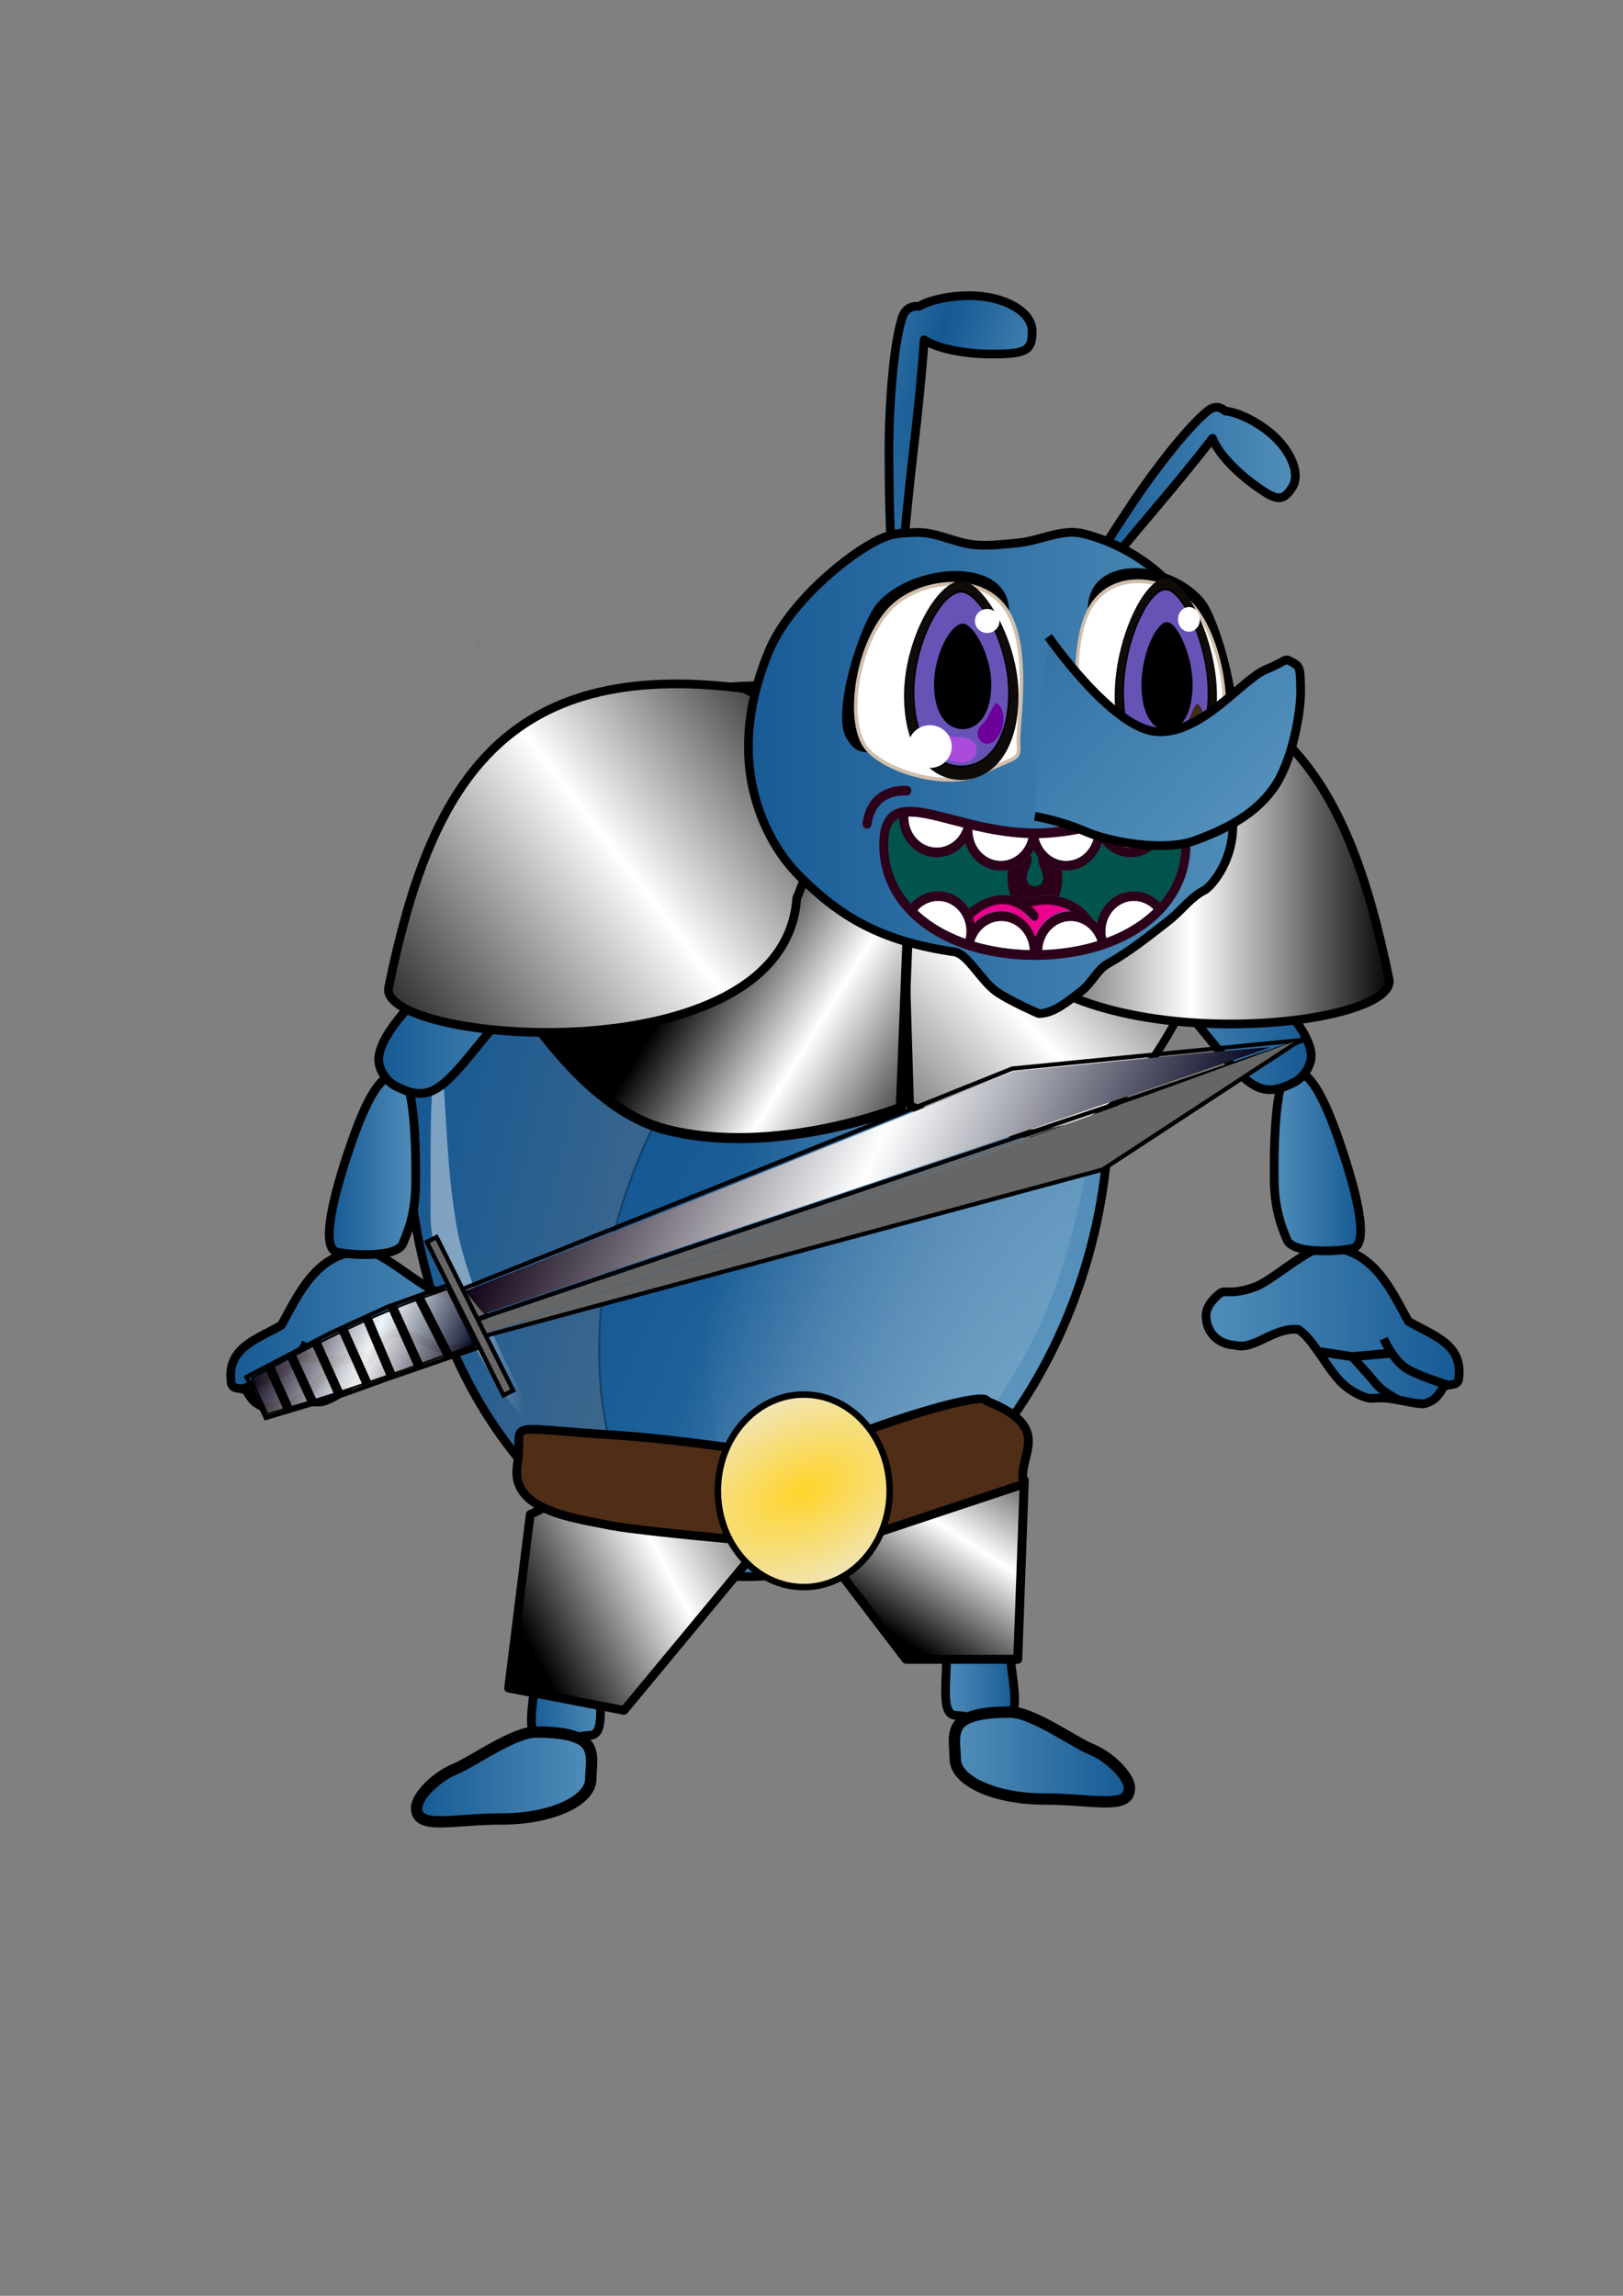 <?xml version="1.0" encoding="UTF-8" standalone="no"?>
<!-- Created with Inkscape (http://www.inkscape.org/) -->

<svg
   xmlns:osb="http://www.openswatchbook.org/uri/2009/osb"
   xmlns:dc="http://purl.org/dc/elements/1.1/"
   xmlns:cc="http://creativecommons.org/ns#"
   xmlns:rdf="http://www.w3.org/1999/02/22-rdf-syntax-ns#"
   xmlns:svg="http://www.w3.org/2000/svg"
   xmlns="http://www.w3.org/2000/svg"
   xmlns:xlink="http://www.w3.org/1999/xlink"
   xmlns:sodipodi="http://sodipodi.sourceforge.net/DTD/sodipodi-0.dtd"
   xmlns:inkscape="http://www.inkscape.org/namespaces/inkscape"
   width="210mm"
   height="297mm"
   viewBox="0 0 744.094 1052.362"
   id="svg2"
   version="1.1"
   inkscape:version="0.91 r13725"
   enable-background="new"
   sodipodi:docname="BeetleShield.svg">
  <rect x="0" y="0" width="744.094" height="1052.362" fill="#808080" stroke="none"/>
  <defs
     id="defs4">
    <linearGradient
       inkscape:collect="always"
       id="linearGradient6030">
      <stop
         style="stop-color:#000000;stop-opacity:1"
         offset="0"
         id="stop6032" />
      <stop
         id="stop6737"
         offset="0.462"
         style="stop-color:#ffffff;stop-opacity:1" />
      <stop
         style="stop-color:#000000;stop-opacity:1"
         offset="1"
         id="stop6034" />
    </linearGradient>
    <inkscape:path-effect
       effect="spiro"
       id="path-effect5979"
       is_visible="true" />
    <inkscape:perspective
       sodipodi:type="inkscape:persp3d"
       inkscape:vp_x="0 : 526.1811 : 1"
       inkscape:vp_y="0 : 1000 : 0"
       inkscape:vp_z="744.09449 : 526.1811 : 1"
       inkscape:persp3d-origin="372.04724 : 350.7874 : 1"
       id="perspective5935" />
    <inkscape:path-effect
       is_visible="true"
       id="path-effect5881"
       effect="spiro" />
    <linearGradient
       id="linearGradient5849"
       inkscape:collect="always">
      <stop
         id="stop5851"
         offset="0"
         style="stop-color:#827a7a;stop-opacity:1;" />
      <stop
         id="stop5853"
         offset="1"
         style="stop-color:#eee0e0;stop-opacity:0.951" />
    </linearGradient>
    <linearGradient
       id="linearGradient5815">
      <stop
         offset="0"
         style="stop-color:#798ea1;stop-opacity:1"
         id="stop5817" />
      <stop
         offset="1"
         style="stop-color:#ffffff;stop-opacity:1"
         id="stop5819" />
    </linearGradient>
    <linearGradient
       inkscape:collect="always"
       id="linearGradient5807">
      <stop
         style="stop-color:#ffd42a;stop-opacity:1;"
         offset="0"
         id="stop5809" />
      <stop
         style="stop-color:#ebebea;stop-opacity:1"
         offset="1"
         id="stop5811" />
    </linearGradient>
    <inkscape:path-effect
       effect="spiro"
       id="path-effect5592"
       is_visible="true" />
    <inkscape:path-effect
       effect="spiro"
       id="path-effect5572"
       is_visible="true" />
    <linearGradient
       inkscape:collect="always"
       id="linearGradient5406">
      <stop
         style="stop-color:#ffffff;stop-opacity:1;"
         offset="0"
         id="stop5408" />
      <stop
         style="stop-color:#ffffff;stop-opacity:0;"
         offset="1"
         id="stop5410" />
    </linearGradient>
    <linearGradient
       inkscape:collect="always"
       id="linearGradient5395">
      <stop
         style="stop-color:#ffffff;stop-opacity:1;"
         offset="0"
         id="stop5397" />
      <stop
         style="stop-color:#ffffff;stop-opacity:0;"
         offset="1"
         id="stop5399" />
    </linearGradient>
    <linearGradient
       inkscape:collect="always"
       id="linearGradient4890">
      <stop
         style="stop-color:#155893;stop-opacity:1;"
         offset="0"
         id="stop4892" />
      <stop
         id="stop5414"
         offset="0.469"
         style="stop-color:#155893;stop-opacity:0.529;" />
      <stop
         style="stop-color:#f4f4f4;stop-opacity:0"
         offset="1"
         id="stop4894" />
    </linearGradient>
    <linearGradient
       inkscape:collect="always"
       id="linearGradient5471">
      <stop
         style="stop-color:#155893;stop-opacity:1"
         offset="0"
         id="stop5473" />
      <stop
         style="stop-color:#528fba;stop-opacity:1"
         offset="1"
         id="stop5475" />
    </linearGradient>
    <linearGradient
       id="linearGradient4992"
       osb:paint="solid">
      <stop
         style="stop-color:#000000;stop-opacity:1;"
         offset="0"
         id="stop4994" />
    </linearGradient>
    <inkscape:path-effect
       effect="powerstroke"
       id="path-effect4950"
       is_visible="true"
       offset_points="0,0.5"
       sort_points="true"
       interpolator_type="CubicBezierJohan"
       interpolator_beta="0.2"
       start_linecap_type="zerowidth"
       linejoin_type="round"
       miter_limit="4"
       end_linecap_type="zerowidth"
       cusp_linecap_type="round" />
    <inkscape:path-effect
       effect="powerstroke"
       id="path-effect4945"
       is_visible="true"
       offset_points="0,0.5"
       sort_points="true"
       interpolator_type="CubicBezierJohan"
       interpolator_beta="0.2"
       start_linecap_type="zerowidth"
       linejoin_type="round"
       miter_limit="4"
       end_linecap_type="zerowidth"
       cusp_linecap_type="round" />
    <inkscape:path-effect
       effect="powerstroke"
       id="path-effect4889"
       is_visible="true"
       offset_points="0,0.5"
       sort_points="true"
       interpolator_type="CubicBezierJohan"
       interpolator_beta="0.2"
       start_linecap_type="zerowidth"
       linejoin_type="round"
       miter_limit="4"
       end_linecap_type="zerowidth"
       cusp_linecap_type="round" />
    <inkscape:path-effect
       effect="powerstroke"
       id="path-effect4880"
       is_visible="true"
       offset_points="0,0.5"
       sort_points="true"
       interpolator_type="CubicBezierJohan"
       interpolator_beta="0.2"
       start_linecap_type="zerowidth"
       linejoin_type="round"
       miter_limit="4"
       end_linecap_type="zerowidth"
       cusp_linecap_type="round" />
    <inkscape:path-effect
       effect="powerstroke"
       id="path-effect4860"
       is_visible="true"
       offset_points="0,0.5"
       sort_points="true"
       interpolator_type="CubicBezierJohan"
       interpolator_beta="0.2"
       start_linecap_type="zerowidth"
       linejoin_type="round"
       miter_limit="4"
       end_linecap_type="zerowidth"
       cusp_linecap_type="round" />
    <inkscape:path-effect
       effect="powerstroke"
       id="path-effect4836"
       is_visible="true"
       offset_points="0,0.5"
       sort_points="true"
       interpolator_type="CubicBezierJohan"
       interpolator_beta="0.2"
       start_linecap_type="zerowidth"
       linejoin_type="round"
       miter_limit="4"
       end_linecap_type="zerowidth"
       cusp_linecap_type="round" />
    <marker
       inkscape:stockid="Arrow1Lstart"
       orient="auto"
       refY="0.0"
       refX="0.0"
       id="marker4706"
       style="overflow:visible"
       inkscape:isstock="true">
      <path
         id="path4708"
         d="M 0.0,0.0 L 5.0,-5.0 L -12.5,0.0 L 5.0,5.0 L 0.0,0.0 z "
         style="fill-rule:evenodd;stroke:none;stroke-width:1pt;stroke-opacity:1;fill:#000000;fill-opacity:0.337"
         transform="scale(0.8) translate(12.5,0)" />
    </marker>
    <marker
       inkscape:stockid="Arrow1Lstart"
       orient="auto"
       refY="0.0"
       refX="0.0"
       id="marker4654"
       style="overflow:visible"
       inkscape:isstock="true">
      <path
         id="path4656"
         d="M 0.0,0.0 L 5.0,-5.0 L -12.5,0.0 L 5.0,5.0 L 0.0,0.0 z "
         style="fill-rule:evenodd;stroke:none;stroke-width:1pt;stroke-opacity:1;fill:#000000;fill-opacity:0.337"
         transform="scale(0.8) translate(12.5,0)" />
    </marker>
    <marker
       inkscape:stockid="Arrow1Lstart"
       orient="auto"
       refY="0.0"
       refX="0.0"
       id="marker4608"
       style="overflow:visible"
       inkscape:isstock="true">
      <path
         id="path4610"
         d="M 0.0,0.0 L 5.0,-5.0 L -12.5,0.0 L 5.0,5.0 L 0.0,0.0 z "
         style="fill-rule:evenodd;stroke:none;stroke-width:1pt;stroke-opacity:1;fill:#000000;fill-opacity:0.337"
         transform="scale(0.8) translate(12.5,0)" />
    </marker>
    <marker
       inkscape:stockid="Arrow1Lstart"
       orient="auto"
       refY="0.0"
       refX="0.0"
       id="marker4568"
       style="overflow:visible"
       inkscape:isstock="true">
      <path
         id="path4570"
         d="M 0.0,0.0 L 5.0,-5.0 L -12.5,0.0 L 5.0,5.0 L 0.0,0.0 z "
         style="fill-rule:evenodd;stroke:none;stroke-width:1pt;stroke-opacity:1;fill:#000000;fill-opacity:0.337"
         transform="scale(0.8) translate(12.5,0)" />
    </marker>
    <marker
       inkscape:stockid="Arrow1Lstart"
       orient="auto"
       refY="0.0"
       refX="0.0"
       id="marker4534"
       style="overflow:visible"
       inkscape:isstock="true">
      <path
         id="path4536"
         d="M 0.0,0.0 L 5.0,-5.0 L -12.5,0.0 L 5.0,5.0 L 0.0,0.0 z "
         style="fill-rule:evenodd;stroke:none;stroke-width:1pt;stroke-opacity:1;fill:#000000;fill-opacity:0.337"
         transform="scale(0.8) translate(12.5,0)" />
    </marker>
    <marker
       inkscape:stockid="Arrow1Lstart"
       orient="auto"
       refY="0.0"
       refX="0.0"
       id="marker4506"
       style="overflow:visible"
       inkscape:isstock="true">
      <path
         id="path4508"
         d="M 0.0,0.0 L 5.0,-5.0 L -12.5,0.0 L 5.0,5.0 L 0.0,0.0 z "
         style="fill-rule:evenodd;stroke:none;stroke-width:1pt;stroke-opacity:1;fill:#000000;fill-opacity:0.337"
         transform="scale(0.8) translate(12.5,0)" />
    </marker>
    <marker
       inkscape:stockid="Arrow1Lstart"
       orient="auto"
       refY="0.0"
       refX="0.0"
       id="marker4484"
       style="overflow:visible"
       inkscape:isstock="true">
      <path
         id="path4486"
         d="M 0.0,0.0 L 5.0,-5.0 L -12.5,0.0 L 5.0,5.0 L 0.0,0.0 z "
         style="fill-rule:evenodd;stroke:none;stroke-width:1pt;stroke-opacity:1;fill:#000000;fill-opacity:0.337"
         transform="scale(0.8) translate(12.5,0)" />
    </marker>
    <marker
       inkscape:stockid="Arrow1Lstart"
       orient="auto"
       refY="0.0"
       refX="0.0"
       id="Arrow1Lstart"
       style="overflow:visible"
       inkscape:isstock="true">
      <path
         id="path4214"
         d="M 0.0,0.0 L 5.0,-5.0 L -12.5,0.0 L 5.0,5.0 L 0.0,0.0 z "
         style="fill-rule:evenodd;stroke:none;stroke-width:1pt;stroke-opacity:1;fill:#000000;fill-opacity:0.337"
         transform="scale(0.8) translate(12.5,0)" />
    </marker>
    <linearGradient
       inkscape:collect="always"
       xlink:href="#linearGradient5471"
       id="linearGradient5477"
       x1="341.117"
       y1="354.314"
       x2="567.219"
       y2="354.314"
       gradientUnits="userSpaceOnUse"
       gradientTransform="matrix(1.089,0,0,1.106,-39.394,-43.733)" />
    <radialGradient
       inkscape:collect="always"
       xlink:href="#linearGradient5471"
       id="radialGradient4421"
       cx="439.626"
       cy="188.866"
       fx="439.626"
       fy="188.866"
       r="33.326"
       gradientTransform="matrix(-1.629,-0.508,2.785,-8.936,623.529,2059.954)"
       gradientUnits="userSpaceOnUse" />
    <linearGradient
       inkscape:collect="always"
       xlink:href="#linearGradient5471"
       id="linearGradient4856"
       x1="490.74"
       y1="232.343"
       x2="594.313"
       y2="232.343"
       gradientUnits="userSpaceOnUse" />
    <linearGradient
       inkscape:collect="always"
       xlink:href="#linearGradient5471"
       id="linearGradient4880"
       x1="526.543"
       y1="201.826"
       x2="741.617"
       y2="201.826"
       gradientUnits="userSpaceOnUse" />
    <linearGradient
       inkscape:collect="always"
       xlink:href="#linearGradient4890"
       id="linearGradient4896"
       x1="186.68"
       y1="517.33"
       x2="508.567"
       y2="596.122"
       gradientUnits="userSpaceOnUse" />
    <clipPath
       clipPathUnits="userSpaceOnUse"
       id="clipPath370">
      <path
         d="m 711.112,251.072 24.798,0 0,-88.088 -24.798,0 0,88.088 z"
         id="path372"
         inkscape:connector-curvature="0" />
    </clipPath>
    <clipPath
       clipPathUnits="userSpaceOnUse"
       id="clipPath354">
      <path
         d="m 601.616,285.123 44.416,0 0,-21.787 -44.416,0 0,21.787 z"
         id="path356"
         inkscape:connector-curvature="0" />
    </clipPath>
    <clipPath
       clipPathUnits="userSpaceOnUse"
       id="clipPath338">
      <path
         d="m 564.023,258.882 34.144,0 0,-38.48 -34.144,0 0,38.48 z"
         id="path340"
         inkscape:connector-curvature="0" />
    </clipPath>
    <clipPath
       clipPathUnits="userSpaceOnUse"
       id="clipPath322">
      <path
         d="m 516.817,236.064 39.627,0 0,-15.027 -39.627,0 0,15.027 z"
         id="path324"
         inkscape:connector-curvature="0" />
    </clipPath>
    <clipPath
       clipPathUnits="userSpaceOnUse"
       id="clipPath306">
      <path
         d="m 463.441,261.684 46.105,0 0,-31.332 -46.105,0 0,31.332 z"
         id="path308"
         inkscape:connector-curvature="0" />
    </clipPath>
    <clipPath
       clipPathUnits="userSpaceOnUse"
       id="clipPath290">
      <path
         d="m 638.55,338.127 51.629,0 0,-18.305 -51.629,0 0,18.305 z"
         id="path292"
         inkscape:connector-curvature="0" />
    </clipPath>
    <clipPath
       clipPathUnits="userSpaceOnUse"
       id="clipPath274">
      <path
         d="m 577.157,325.906 52.545,0 0,-13.16 -52.545,0 0,13.16 z"
         id="path276"
         inkscape:connector-curvature="0" />
    </clipPath>
    <clipPath
       clipPathUnits="userSpaceOnUse"
       id="clipPath258">
      <path
         d="m 515.087,326.441 52.562,0 0,-13.646 -52.562,0 0,13.646 z"
         id="path260"
         inkscape:connector-curvature="0" />
    </clipPath>
    <clipPath
       clipPathUnits="userSpaceOnUse"
       id="clipPath242">
      <path
         d="m 454.958,338.123 51.773,0 0,-18.166 -51.773,0 0,18.166 z"
         id="path244"
         inkscape:connector-curvature="0" />
    </clipPath>
    <clipPath
       clipPathUnits="userSpaceOnUse"
       id="clipPath174">
      <path
         d="m 431.958,287.209 302.213,0 0,-153.016 -302.213,0 0,153.016 z"
         id="path176"
         inkscape:connector-curvature="0" />
    </clipPath>
    <clipPath
       clipPathUnits="userSpaceOnUse"
       id="clipPath158">
      <path
         d="m 472.214,261.768 0.457,0 0,-0.196 -0.457,0 0,0.196 z"
         id="path160"
         inkscape:connector-curvature="0" />
    </clipPath>
    <linearGradient
       inkscape:collect="always"
       xlink:href="#linearGradient5471"
       id="linearGradient5381"
       x1="269.438"
       y1="362.493"
       x2="311.079"
       y2="362.493"
       gradientUnits="userSpaceOnUse"
       gradientTransform="matrix(1,3.4056134e-4,3.4056134e-4,-1,-119.608,895.896)" />
    <linearGradient
       inkscape:collect="always"
       xlink:href="#linearGradient5471"
       id="linearGradient5389"
       x1="292.077"
       y1="433.4"
       x2="371.653"
       y2="433.4"
       gradientUnits="userSpaceOnUse"
       gradientTransform="matrix(1,3.4056134e-4,3.4056134e-4,-1,-119.608,895.896)" />
    <linearGradient
       inkscape:collect="always"
       xlink:href="#linearGradient5395"
       id="linearGradient5401"
       x1="210.132"
       y1="536.174"
       x2="239.97"
       y2="536.174"
       gradientUnits="userSpaceOnUse"
       gradientTransform="matrix(0.863,0,0,0.863,33.721,89.821)" />
    <linearGradient
       inkscape:collect="always"
       xlink:href="#linearGradient5406"
       id="linearGradient5412"
       x1="789.939"
       y1="831.139"
       x2="357.81"
       y2="550.316"
       gradientUnits="userSpaceOnUse" />
    <linearGradient
       gradientTransform="translate(0.579,-7.259)"
       inkscape:collect="always"
       xlink:href="#linearGradient5471"
       id="linearGradient5464"
       x1="187.821"
       y1="821.764"
       x2="273.262"
       y2="821.764"
       gradientUnits="userSpaceOnUse" />
    <linearGradient
       gradientTransform="translate(0.579,-7.259)"
       inkscape:collect="always"
       xlink:href="#linearGradient5471"
       id="linearGradient5440"
       x1="240.984"
       y1="770.332"
       x2="276.735"
       y2="770.332"
       gradientUnits="userSpaceOnUse" />
    <linearGradient
       gradientTransform="translate(-5.123,5.536)"
       inkscape:collect="always"
       xlink:href="#linearGradient5471"
       id="linearGradient5448"
       x1="251.571"
       y1="718.255"
       x2="310.103"
       y2="718.255"
       gradientUnits="userSpaceOnUse" />
    <linearGradient
       inkscape:collect="always"
       xlink:href="#linearGradient5471"
       id="linearGradient5564"
       gradientUnits="userSpaceOnUse"
       gradientTransform="matrix(-1,0,0,1,708.23,-16.402)"
       x1="240.984"
       y1="770.332"
       x2="276.735"
       y2="770.332" />
    <linearGradient
       inkscape:collect="always"
       xlink:href="#linearGradient5471"
       id="linearGradient5566"
       gradientUnits="userSpaceOnUse"
       gradientTransform="matrix(-1,0,0,1,713.932,-3.607)"
       x1="251.571"
       y1="718.255"
       x2="310.103"
       y2="718.255" />
    <linearGradient
       inkscape:collect="always"
       xlink:href="#linearGradient5471"
       id="linearGradient5568"
       gradientUnits="userSpaceOnUse"
       gradientTransform="matrix(-1,0,0,1,708.23,-16.402)"
       x1="187.821"
       y1="821.764"
       x2="273.262"
       y2="821.764" />
    <inkscape:path-effect
       effect="spiro"
       id="path-effect5592-8"
       is_visible="true" />
    <linearGradient
       inkscape:collect="always"
       xlink:href="#linearGradient5471"
       id="linearGradient5634"
       x1="223.291"
       y1="286.692"
       x2="343.325"
       y2="286.692"
       gradientUnits="userSpaceOnUse"
       gradientTransform="matrix(1,3.4056134e-4,3.4056134e-4,-1,-119.608,895.896)" />
    <linearGradient
       gradientTransform="matrix(6.147,0,0,6.147,-149.873,-614.077)"
       x1="66.286"
       y1="163.03"
       x2="120.801"
       y2="163.708"
       id="linearGradient4399"
       xlink:href="#linearGradient4393"
       gradientUnits="userSpaceOnUse" />
    <linearGradient
       id="linearGradient4393">
      <stop
         id="stop4395"
         style="stop-color:#304860;stop-opacity:1"
         offset="0" />
      <stop
         id="stop4397"
         style="stop-color:#537da6;stop-opacity:1"
         offset="1" />
    </linearGradient>
    <linearGradient
       inkscape:collect="always"
       xlink:href="#linearGradient6030"
       id="linearGradient5672"
       gradientUnits="userSpaceOnUse"
       gradientTransform="matrix(4.826,0,0,4.941,-49.292,-424.335)"
       x1="125.484"
       y1="164.765"
       x2="88.538"
       y2="201.007" />
    <linearGradient
       inkscape:collect="always"
       xlink:href="#linearGradient6030"
       id="linearGradient5674"
       gradientUnits="userSpaceOnUse"
       gradientTransform="matrix(6.72,0,0,5.314,-232.254,-493.616)"
       x1="80.231"
       y1="179.521"
       x2="99.542"
       y2="188.977" />
    <linearGradient
       gradientTransform="matrix(4.078,0,0,5.26,31.826,-458.456)"
       x1="464.409"
       y1="396.15"
       x2="612.341"
       y2="396.15"
       id="linearGradient4399-6"
       xlink:href="#linearGradient5849"
       gradientUnits="userSpaceOnUse" />
    <linearGradient
       gradientTransform="matrix(4.863,0,0,3.01,-126.913,64.769)"
       x1="100.477"
       y1="216.926"
       x2="123.561"
       y2="195.033"
       id="linearGradient4440"
       xlink:href="#linearGradient6030"
       gradientUnits="userSpaceOnUse" />
    <linearGradient
       gradientTransform="matrix(5.34,0,0,3.295,-130.734,5.98)"
       x1="67.644"
       y1="220.023"
       x2="97.35"
       y2="210.256"
       id="linearGradient4436"
       xlink:href="#linearGradient6030"
       gradientUnits="userSpaceOnUse" />
    <radialGradient
       inkscape:collect="always"
       xlink:href="#linearGradient5807"
       id="radialGradient5813"
       cx="368.495"
       cy="683.362"
       fx="368.495"
       fy="683.362"
       r="40.872"
       gradientTransform="matrix(-0.602,-1.314,2.273,-1.042,-962.951,1879.61)"
       gradientUnits="userSpaceOnUse" />
    <linearGradient
       inkscape:collect="always"
       xlink:href="#linearGradient5471"
       id="linearGradient5875"
       gradientUnits="userSpaceOnUse"
       gradientTransform="matrix(-1,3.4056134e-4,-3.4056134e-4,-1,894.364,894.181)"
       x1="292.077"
       y1="433.4"
       x2="371.653"
       y2="433.4" />
    <linearGradient
       inkscape:collect="always"
       xlink:href="#linearGradient5471"
       id="linearGradient5877"
       gradientUnits="userSpaceOnUse"
       gradientTransform="matrix(-1,3.4056134e-4,-3.4056134e-4,-1,894.364,894.181)"
       x1="269.438"
       y1="362.493"
       x2="311.079"
       y2="362.493" />
    <linearGradient
       inkscape:collect="always"
       xlink:href="#linearGradient5471"
       id="linearGradient5879"
       gradientUnits="userSpaceOnUse"
       gradientTransform="matrix(-1,3.4056134e-4,-3.4056134e-4,-1,894.364,894.181)"
       x1="223.291"
       y1="286.692"
       x2="343.325"
       y2="286.692" />
    <linearGradient
       inkscape:collect="always"
       xlink:href="#linearGradient6030"
       id="linearGradient5889"
       x1="376.847"
       y1="299.893"
       x2="153.031"
       y2="471.531"
       gradientUnits="userSpaceOnUse" />
    <linearGradient
       inkscape:collect="always"
       xlink:href="#linearGradient5471"
       id="linearGradient6004"
       x1="412.936"
       y1="173.708"
       x2="588.313"
       y2="332.808"
       gradientUnits="userSpaceOnUse"
       gradientTransform="translate(10,10)" />
    <linearGradient
       gradientTransform="matrix(-1,0,0,1,815.004,-3.869)"
       inkscape:collect="always"
       xlink:href="#linearGradient6030"
       id="linearGradient5889-1"
       x1="176.092"
       y1="393.374"
       x2="376.773"
       y2="393.374"
       gradientUnits="userSpaceOnUse" />
    <clipPath
       clipPathUnits="userSpaceOnUse"
       id="clipPath646">
      <path
         d="m 98.539,634.789 235.22,0 0,-25.611 -235.22,0 0,25.611 z"
         id="path648"
         inkscape:connector-curvature="0" />
    </clipPath>
    <clipPath
       clipPathUnits="userSpaceOnUse"
       id="clipPath646-5">
      <path
         d="m 98.539,634.789 235.22,0 0,-25.611 -235.22,0 0,25.611 z"
         id="path648-1"
         inkscape:connector-curvature="0" />
    </clipPath>
    <linearGradient
       gradientTransform="matrix(-1.79,-0.808,-0.784,1.737,1238.176,-43.15)"
       inkscape:collect="always"
       xlink:href="#linearGradient5536"
       id="linearGradient5864"
       x1="194.713"
       y1="459.969"
       x2="342.529"
       y2="459.969"
       gradientUnits="userSpaceOnUse" />
    <linearGradient
       id="linearGradient5536">
      <stop
         style="stop-color:#00001c;stop-opacity:1;"
         offset="0"
         id="stop5538" />
      <stop
         id="stop5854"
         offset="0.5"
         style="stop-color:#fdffff;stop-opacity:1;" />
      <stop
         style="stop-color:#0f0013;stop-opacity:0.974;"
         offset="1"
         id="stop5540" />
    </linearGradient>
    <linearGradient
       gradientTransform="matrix(-1.79,-0.808,-0.784,1.737,1238.176,-43.15)"
       inkscape:collect="always"
       xlink:href="#linearGradient5536"
       id="linearGradient5850"
       x1="335.072"
       y1="548.92"
       x2="379.851"
       y2="548.92"
       gradientUnits="userSpaceOnUse" />
  </defs>
  <sodipodi:namedview
     id="base"
     pagecolor="#ffffff"
     bordercolor="#666666"
     borderopacity="1.0"
     inkscape:pageopacity="0.0"
     inkscape:pageshadow="2"
     inkscape:zoom="0.92282781"
     inkscape:cx="411.7263"
     inkscape:cy="652.13727"
     inkscape:document-units="px"
     inkscape:current-layer="layer13"
     showgrid="false"
     inkscape:window-width="1855"
     inkscape:window-height="1056"
     inkscape:window-x="65"
     inkscape:window-y="24"
     inkscape:window-maximized="1" />
  <g
     inkscape:label="Capa 1"
     inkscape:groupmode="layer"
     id="layer1"
     style="display:none">
    <path
       style="opacity:1;fill:none;fill-opacity:0.337;fill-rule:evenodd;stroke:none;stroke-width:0.2;stroke-miterlimit:4;stroke-dasharray:none;stroke-opacity:1"
       d="m 539.681,326.574 c -0.079,-0.128 0.033,-0.895 0.247,-1.705 0.864,-3.255 1.12,-5.56 1.124,-10.122 0.003,-2.535 0.096,-4.609 0.207,-4.609 0.111,0 0.338,1.108 0.504,2.462 0.166,1.354 0.469,3.769 0.673,5.366 0.204,1.597 0.375,4.12 0.38,5.607 l 0.009,2.703 -0.947,0.263 c -1.173,0.326 -2.009,0.339 -2.197,0.034 z m 2.343,-1.12 c 0.064,-0.334 -0.039,-0.437 -0.373,-0.373 -0.254,0.049 -0.502,0.297 -0.551,0.551 -0.064,0.334 0.039,0.437 0.373,0.373 0.254,-0.049 0.502,-0.297 0.551,-0.551 z m -0.082,-3.499 c 10e-4,-1.995 -0.053,-2.332 -0.313,-1.96 -0.181,0.258 -0.257,0.809 -0.179,1.294 0.167,1.04 0.148,2.206 -0.046,2.831 -0.101,0.325 -0.041,0.436 0.195,0.358 0.256,-0.085 0.343,-0.722 0.343,-2.523 z"
       id="path4953"
       inkscape:connector-curvature="0" />
  </g>
  <g
     inkscape:groupmode="layer"
     id="layer2"
     inkscape:label="Cuerpo"
     style="display:inline">
    <path
       transform="matrix(0.78,0.626,-0.518,0.856,0,0)"
       style="fill:url(#linearGradient4880);fill-opacity:1;stroke:#000000;stroke-width:1.004;stroke-miterlimit:4;stroke-dasharray:none;stroke-opacity:0.785"
       d="m 741.115,194.705 c -0.055,71.632 -27.395,130.552 -66.03,154.546 -11.696,7.264 -27.314,19.507 -39.877,17.603 -57.934,-8.781 -108.162,-79.727 -108.162,-172.94 0,-47.794 25.324,-83.596 45.501,-112.602 11.857,-17.045 31.891,-20.379 44.375,-29.273 7.705,-5.489 16.604,-15.44 27.71,-15.44 18.589,0 29.536,9.156 41.456,20.61 14.897,14.315 29.341,33.9 39.413,63.003 7.764,22.434 15.635,46.543 15.614,74.493 z"
       id="path4208"
       inkscape:connector-curvature="0"
       sodipodi:nodetypes="ssssssssss" />
    <g
       transform="translate(-2.151,1.164)"
       style="display:inline;stroke:#000000;stroke-width:2;stroke-miterlimit:4;stroke-dasharray:none;stroke-opacity:1"
       id="g4847">
      <path
         style="fill:url(#linearGradient4896);fill-opacity:1;fill-rule:evenodd;stroke:#000000;stroke-width:4;stroke-miterlimit:4;stroke-dasharray:none;stroke-opacity:1"
         d="m 353.258,313.125 c -14.42,-0.041 -28.844,1.24 -41.443,4.975 -8.85,2.437 -17.287,5.966 -24.92,11.031 -0.195,0.129 -0.488,0.317 -0.691,0.451 -4.947,2.929 -9.431,5.949 -13.426,8.725 -4.927,3.424 -8.713,6.563 -11.533,9.744 -0.647,0.675 -1.261,1.347 -1.793,2.01 -5.198,6.476 -3.165,11.131 -8.924,17.152 -34.194,35.748 -61.848,84.068 -61.848,145.506 0,115.329 69.826,208.822 155.963,208.822 84.245,0 162.441,-95.584 165.836,-207.678 -1.851,-64.602 -25.614,-121.676 -61.629,-158.279 -1.485,-1.977 -3.29,-3.794 -5.465,-5.354 -0.093,-0.067 -0.174,-0.133 -0.266,-0.199 -5.97,-5.516 -12.239,-10.488 -18.771,-14.865 -0.084,-0.058 -0.153,-0.112 -0.238,-0.17 -0.391,-0.267 -0.833,-0.547 -1.248,-0.82 -0.252,-0.164 -0.501,-0.334 -0.754,-0.496 -0.701,-0.452 -1.441,-0.911 -2.201,-1.375 -12.085,-7.466 -25.002,-12.923 -38.518,-16.051 -7.126,-1.756 -14.514,-2.907 -21.848,-3.031 -2.09,-0.058 -4.187,-0.092 -6.283,-0.098 z m 157.221,200.738 c 0.077,2.703 0.129,5.415 0.129,8.143 l 0,-15.715 c 0,2.533 -0.053,5.055 -0.129,7.572 z"
         id="path4822"
         inkscape:connector-curvature="0" />
    </g>
  </g>
  <g
     inkscape:groupmode="layer"
     id="layer10"
     inkscape:label="Sombras"
     style="display:inline">
    <path
       style="opacity:0.437;fill:url(#linearGradient5401);fill-opacity:1;stroke:none;stroke-width:4;stroke-miterlimit:4;stroke-dasharray:none;stroke-opacity:1"
       d="m 209.2,561.322 c 6.822,40.115 40.927,95.061 36.833,95.061 -4.093,-3e-5 -48.626,-59.006 -48.626,-99.697 0,-40.691 -0.403,-65.968 3.69,-65.968 4.093,-2e-5 2.042,34.964 8.102,70.604 z"
       id="path5392"
       inkscape:connector-curvature="0"
       sodipodi:nodetypes="sssss" />
    <path
       style="opacity:0.437;fill:url(#linearGradient5412);fill-opacity:1;stroke:none;stroke-width:4;stroke-miterlimit:4;stroke-dasharray:none;stroke-opacity:1"
       d="m 474.527,612.193 c -34.345,68.68 -84.575,96.147 -116.933,96.147 -32.358,0 -45.609,-123.037 -17.325,-177.575 26.969,-52.001 110.86,-77.249 143.218,-77.249 32.358,0 17.24,106.285 -8.96,158.678 z"
       id="path5403"
       inkscape:connector-curvature="0"
       sodipodi:nodetypes="sssss" />
  </g>
  <g
     inkscape:groupmode="layer"
     id="layer11"
     inkscape:label="Pierna I"
     style="display:inline">
    <path
       style="display:inline;opacity:1;fill:url(#linearGradient5440);fill-opacity:1;stroke:#000000;stroke-width:4;stroke-miterlimit:4;stroke-dasharray:none;stroke-opacity:1"
       d="m 274.686,762.782 c 0,18.64 3.071,32.679 -4.375,32.679 -3.552,0 -23.39,4.419 -25.798,-1.201 -2.64,-6.161 1.423,-21.372 1.423,-31.12 0,-18.64 7.822,-34.107 15.268,-34.107 7.446,0 13.482,15.11 13.482,33.75 z"
       id="path5420"
       inkscape:connector-curvature="0"
       sodipodi:nodetypes="ssssss" />
    <path
       style="display:inline;opacity:1;fill:url(#linearGradient5464);fill-opacity:1;stroke:#000000;stroke-width:5.209;stroke-miterlimit:4;stroke-dasharray:none;stroke-opacity:1"
       d="m 270.867,815.371 c 0,10.169 -18.277,18.413 -40.824,18.413 -22.546,0 -39.038,5.149 -39.038,-5.02 0,-5.515 9.305,-14.571 17.822,-17.946 7.187,-2.848 26.612,-16.896 36.93,-16.896 11.004,0 19.57,1.437 23.079,5.37 3.68,4.126 2.031,10.873 2.031,16.078 z"
       id="path5423"
       inkscape:connector-curvature="0"
       sodipodi:nodetypes="sssssss" />
    <path
       sodipodi:nodetypes="ssssss"
       inkscape:connector-curvature="0"
       id="path5468"
       d="m 288.448,728.969 c -9.316,12.736 -20.839,20 -25.179,20 -4.339,0 -14.821,-1.363 -14.821,-17.143 0,-15.78 35.303,-33.214 39.643,-33.214 2.389,-10e-6 15.47,8.349 14.867,14.955 -0.492,5.392 -10.76,10.275 -14.51,15.402 z"
       style="display:inline;opacity:1;fill:url(#linearGradient5448);fill-opacity:1;stroke:#000000;stroke-width:4;stroke-miterlimit:4;stroke-dasharray:none;stroke-opacity:1" />
  </g>
  <g
     style="display:inline"
     inkscape:label="Pierna D"
     id="g5556"
     inkscape:groupmode="layer">
    <path
       sodipodi:nodetypes="ssssss"
       inkscape:connector-curvature="0"
       id="path5558"
       d="m 434.123,753.639 c 0,18.64 -3.071,32.679 4.375,32.679 3.552,0 23.39,4.419 25.798,-1.201 2.64,-6.161 -1.423,-21.372 -1.423,-31.12 0,-18.64 -7.822,-34.107 -15.268,-34.107 -7.446,0 -13.482,15.11 -13.482,33.75 z"
       style="display:inline;opacity:1;fill:url(#linearGradient5564);fill-opacity:1;stroke:#000000;stroke-width:4;stroke-miterlimit:4;stroke-dasharray:none;stroke-opacity:1" />
    <path
       sodipodi:nodetypes="sssssss"
       inkscape:connector-curvature="0"
       id="path5560"
       d="m 437.942,806.228 c 0,10.169 18.277,18.413 40.824,18.413 22.546,0 39.038,5.149 39.038,-5.02 0,-5.515 -9.305,-14.571 -17.822,-17.946 -7.187,-2.848 -26.612,-16.896 -36.93,-16.896 -11.004,0 -19.57,1.437 -23.079,5.37 -3.68,4.126 -2.031,10.873 -2.031,16.078 z"
       style="display:inline;opacity:1;fill:url(#linearGradient5568);fill-opacity:1;stroke:#000000;stroke-width:5.209;stroke-miterlimit:4;stroke-dasharray:none;stroke-opacity:1" />
    <path
       style="display:inline;opacity:1;fill:url(#linearGradient5566);fill-opacity:1;stroke:#000000;stroke-width:4;stroke-miterlimit:4;stroke-dasharray:none;stroke-opacity:1"
       d="m 420.36,719.826 c 9.316,12.736 20.839,20 25.179,20 4.339,0 14.821,-1.363 14.821,-17.143 0,-15.78 -35.303,-33.214 -39.643,-33.214 -2.389,-1e-5 -15.47,8.349 -14.867,14.955 0.492,5.392 10.76,10.275 14.51,15.402 z"
       id="path5562"
       inkscape:connector-curvature="0"
       sodipodi:nodetypes="ssssss" />
  </g>
  <g
     inkscape:groupmode="layer"
     id="layer8"
     inkscape:label="Brazo I"
     style="display:inline">
    <path
       style="display:inline;opacity:1;fill:url(#linearGradient5634);fill-opacity:1;fill-rule:evenodd;stroke:#000000;stroke-width:4;stroke-linecap:round;stroke-linejoin:round;stroke-miterlimit:4;stroke-dasharray:none;stroke-opacity:1"
       d="m 221.817,604.713 c 0.002,-4.859 -4.793,-8.84 -6.222,-10.021 -2.693,-2.226 -4.367,1.159 -16.323,-3.108 -7.507,-2.68 -24.489,-18.21 -31.663,-18.213 -22.174,-0.008 -30.3,19.132 -38.584,34.042 -11.243,6.557 -25.489,10.381 -22.977,26.649 0.768,3.634 5.693,1.358 7.328,4.08 1.894,3.154 3.302,5.367 7.808,6.888 2.283,0.771 9.946,-1.274 16.116,-2.2 3.963,-0.595 6.716,-0.136 8.995,-0.135 2.633,9e-4 9.711,-3.068 14.324,-8.143 6.961,-7.659 12.178,-18.916 18.791,-23.381 11.154,-1.417 20.359,9.742 29.249,7.144 7.861,-0.408 13.155,-6.03 13.158,-13.601 z"
       id="path5365"
       inkscape:connector-curvature="0"
       sodipodi:nodetypes="ssssccsssssccs" />
    <path
       style="display:inline;opacity:1;fill:url(#linearGradient5381);fill-opacity:1;fill-rule:evenodd;stroke:#000000;stroke-width:4;stroke-linecap:round;stroke-linejoin:round;stroke-miterlimit:4;stroke-dasharray:none;stroke-opacity:1"
       d="m 190.568,542.394 c 0.252,-22.882 -1.246,-51.191 -8.522,-50.476 -7.656,0.752 -13.894,11.384 -21.392,33.209 -7.498,21.825 -13.752,46.186 -6.477,48.685 3.562,1.224 27.396,3.367 30.488,-3.692 3.869,-8.835 5.784,-16.838 5.904,-27.727 z"
       id="path5329"
       inkscape:connector-curvature="0"
       sodipodi:nodetypes="ssssss" />
    <path
       style="display:inline;opacity:1;fill:url(#linearGradient5389);fill-opacity:1;fill-rule:evenodd;stroke:#000000;stroke-width:4;stroke-linecap:round;stroke-linejoin:round;stroke-miterlimit:4;stroke-dasharray:none;stroke-opacity:1"
       d="m 251.202,427.14 c 0.193,-6.371 -8.024,-1.784 -17.415,3.274 -9.437,5.083 -25.473,9.522 -35.221,19.362 -12.791,12.912 -23.489,24.756 -24.856,34.339 -0.815,5.715 3.479,11.604 7.684,13.736 14.8,7.506 20.406,2.915 37.757,-18.594 17.101,-21.199 31.548,-35.532 32.051,-52.119 z"
       id="path5326"
       inkscape:connector-curvature="0"
       sodipodi:nodetypes="sssssss" />
    <path
       style="display:inline;fill:none;fill-rule:evenodd;stroke:#000000;stroke-width:4.108;stroke-linecap:butt;stroke-linejoin:miter;stroke-miterlimit:4;stroke-dasharray:none;stroke-opacity:1"
       d="m 136.809,621.949 17.967,1.638 15.584,-2.378"
       id="path5590"
       inkscape:path-effect="#path-effect5592-8"
       inkscape:original-d="m 136.80894,621.94913 17.96658,1.63819 15.58433,-2.37848"
       inkscape:connector-curvature="0"
       sodipodi:nodetypes="ccc" />
    <path
       style="display:inline;fill:none;fill-rule:evenodd;stroke:#000000;stroke-width:4;stroke-linecap:butt;stroke-linejoin:miter;stroke-miterlimit:4;stroke-dasharray:none;stroke-opacity:1"
       d="m 111.059,636.584 c 0,0 14.367,-4.441 19.285,-7.823 6.029,-4.146 10.017,-13.38 10.017,-13.38"
       id="path5570"
       inkscape:connector-curvature="0"
       sodipodi:nodetypes="csc" />
    <path
       style="display:inline;fill:none;fill-rule:evenodd;stroke:#000000;stroke-width:4;stroke-linecap:butt;stroke-linejoin:miter;stroke-miterlimit:4;stroke-dasharray:none;stroke-opacity:1"
       d="m 133.155,643.627 c 0,0 7.467,-3.471 11.186,-8.14 3.504,-4.4 10.521,-11.864 10.521,-11.864"
       id="path5570-4"
       inkscape:connector-curvature="0"
       sodipodi:nodetypes="csc" />
  </g>
  <g
     style="display:inline"
     inkscape:label="Brazo D"
     id="g5861"
     inkscape:groupmode="layer">
    <path
       sodipodi:nodetypes="ssssccsssssccs"
       inkscape:connector-curvature="0"
       id="path5867"
       d="m 552.939,602.998 c -0.002,-4.859 4.793,-8.84 6.222,-10.021 2.693,-2.226 4.367,1.159 16.323,-3.108 7.507,-2.68 24.489,-18.21 31.663,-18.213 22.174,-0.008 30.3,19.132 38.584,34.042 11.243,6.557 25.489,10.381 22.977,26.649 -0.768,3.634 -5.693,1.358 -7.328,4.08 -1.894,3.154 -3.302,5.367 -7.808,6.888 -2.283,0.771 -9.946,-1.274 -16.116,-2.2 -3.963,-0.595 -6.716,-0.136 -8.995,-0.135 -2.633,9e-4 -9.711,-3.068 -14.324,-8.143 -6.961,-7.659 -12.178,-18.916 -18.791,-23.381 -11.154,-1.417 -20.359,9.742 -29.249,7.144 -7.861,-0.408 -13.155,-6.03 -13.158,-13.601 z"
       style="display:inline;opacity:1;fill:url(#linearGradient5879);fill-opacity:1;fill-rule:evenodd;stroke:#000000;stroke-width:4;stroke-linecap:round;stroke-linejoin:round;stroke-miterlimit:4;stroke-dasharray:none;stroke-opacity:1" />
    <path
       sodipodi:nodetypes="ssssss"
       inkscape:connector-curvature="0"
       id="path5865"
       d="m 584.188,540.679 c -0.252,-22.882 1.246,-51.191 8.522,-50.476 7.656,0.752 13.894,11.384 21.392,33.209 7.498,21.825 13.752,46.186 6.477,48.685 -3.562,1.224 -27.396,3.367 -30.488,-3.692 -3.869,-8.835 -5.784,-16.838 -5.904,-27.727 z"
       style="display:inline;opacity:1;fill:url(#linearGradient5877);fill-opacity:1;fill-rule:evenodd;stroke:#000000;stroke-width:4;stroke-linecap:round;stroke-linejoin:round;stroke-miterlimit:4;stroke-dasharray:none;stroke-opacity:1" />
    <path
       sodipodi:nodetypes="sssssss"
       inkscape:connector-curvature="0"
       id="path5863"
       d="m 523.554,425.424 c -0.193,-6.371 8.024,-1.784 17.415,3.274 9.437,5.083 25.473,9.522 35.221,19.362 12.791,12.912 23.489,24.756 24.856,34.339 0.815,5.715 -3.479,11.604 -7.684,13.736 -14.8,7.506 -20.406,2.915 -37.757,-18.594 -17.101,-21.199 -31.548,-35.532 -32.051,-52.119 z"
       style="display:inline;opacity:1;fill:url(#linearGradient5875);fill-opacity:1;fill-rule:evenodd;stroke:#000000;stroke-width:4;stroke-linecap:round;stroke-linejoin:round;stroke-miterlimit:4;stroke-dasharray:none;stroke-opacity:1" />
    <path
       sodipodi:nodetypes="ccc"
       inkscape:connector-curvature="0"
       inkscape:original-d="m 637.94705,620.2334 -17.96658,1.63819 -15.58433,-2.37848"
       inkscape:path-effect="#path-effect5881"
       id="path5869"
       d="m 637.947,620.233 -17.967,1.638 -15.584,-2.378"
       style="display:inline;fill:none;fill-rule:evenodd;stroke:#000000;stroke-width:4.108;stroke-linecap:butt;stroke-linejoin:miter;stroke-miterlimit:4;stroke-dasharray:none;stroke-opacity:1" />
    <path
       sodipodi:nodetypes="csc"
       inkscape:connector-curvature="0"
       id="path5871"
       d="m 663.697,634.868 c 0,0 -14.367,-4.441 -19.285,-7.823 -6.029,-4.146 -10.017,-13.38 -10.017,-13.38"
       style="display:inline;fill:none;fill-rule:evenodd;stroke:#000000;stroke-width:4;stroke-linecap:butt;stroke-linejoin:miter;stroke-miterlimit:4;stroke-dasharray:none;stroke-opacity:1" />
    <path
       sodipodi:nodetypes="csc"
       inkscape:connector-curvature="0"
       id="path5873"
       d="m 641.601,641.911 c 0,0 -7.467,-3.471 -11.186,-8.14 -3.504,-4.4 -10.521,-11.864 -10.521,-11.864"
       style="display:inline;fill:none;fill-rule:evenodd;stroke:#000000;stroke-width:4;stroke-linecap:butt;stroke-linejoin:miter;stroke-miterlimit:4;stroke-dasharray:none;stroke-opacity:1" />
  </g>
  <g
     inkscape:groupmode="layer"
     id="layer5"
     inkscape:label="Antenas"
     style="display:inline">
    <path
       inkscape:connector-curvature="0"
       style="opacity:1;fill:url(#radialGradient4421);fill-opacity:1;fill-rule:evenodd;stroke:#000000;stroke-width:4;stroke-linecap:round;stroke-linejoin:round;stroke-miterlimit:4;stroke-dasharray:none;stroke-opacity:1"
       d="m 444.429,135.519 c -8.896,0 -17.842,1.872 -23.105,4.898 -2.424,-0.193 -6.141,0.264 -7.736,5.273 -3.924,12.319 -6.02,39.745 -6.02,61.438 0,34.518 1.598,62.5 3.57,62.5 1.972,1e-5 3.578,-28.473 7.613,-62.754 2.278,-19.352 4.151,-38.386 4.959,-51.086 6.691,4.386 19.631,6.5 30.82,6.5 15.9,0 18.689,-1.484 18.689,-10.48 0,-8.996 -12.891,-16.289 -28.791,-16.289 z"
       id="path5383" />
    <path
       inkscape:connector-curvature="0"
       style="opacity:1;fill:url(#linearGradient4856);fill-opacity:1;fill-rule:evenodd;stroke:#000000;stroke-width:4;stroke-linecap:round;stroke-linejoin:round;stroke-miterlimit:4;stroke-dasharray:none;stroke-opacity:1"
       d="m 580.26,196.753 c -6.2,-4.593 -13.354,-7.837 -18.506,-8.335 -1.595,-1.393 -4.41,-2.976 -7.978,-0.125 -8.777,7.011 -23.689,26.048 -34.329,41.961 -16.93,25.321 -29.541,46.672 -28.167,47.691 1.375,1.018 16.459,-19.039 36.086,-42.103 11.079,-13.02 21.721,-26.015 28.513,-34.915 2.513,6.672 10.494,14.903 18.292,20.679 11.082,8.208 13.754,8.559 18.166,1.96 4.412,-6.599 -0.995,-18.604 -12.077,-26.812 z"
       id="path5383-8" />
  </g>
  <g
     inkscape:groupmode="layer"
     id="layer12"
     inkscape:label="Armadura"
     style="display:inline">
    <path
       inkscape:connector-curvature="0"
       d="m 512.815,384.208 -98.668,24.486 2.99,97.943 c 0,0 41.859,21.425 77.738,9.182 35.879,-12.243 62.789,-88.761 62.789,-88.761 l -44.849,-42.85 z"
       id="path4391"
       style="display:inline;opacity:1;fill:url(#linearGradient5672);fill-opacity:1.0;fill-rule:evenodd;stroke:#000000;stroke-width:3.757;stroke-linecap:round;stroke-linejoin:round;stroke-miterlimit:4;stroke-dasharray:none;stroke-opacity:1" />
    <path
       inkscape:connector-curvature="0"
       d="m 279.788,376.058 137.377,26.337 -4.163,105.349 c 0,0 -58.281,23.045 -108.236,9.876 -49.955,-13.169 -87.422,-95.472 -87.422,-95.472 l 62.444,-46.09 z"
       id="path4389"
       style="display:inline;opacity:1;fill:url(#linearGradient5674);fill-opacity:1;fill-rule:evenodd;stroke:#000000;stroke-width:4.597;stroke-linecap:round;stroke-linejoin:round;stroke-miterlimit:4;stroke-dasharray:none;stroke-opacity:1" />
    <path
       inkscape:connector-curvature="0"
       d="m 365.285,411.77 c -5.883,82.851 -193.866,66.228 -187.023,40.548 18.662,-91.193 51.822,-151.09 162.756,-136.706 38.077,17.734 40.472,57.802 24.267,96.158 z"
       id="path4381"
       style="display:inline;opacity:1;fill:url(#linearGradient5889);fill-opacity:1;fill-rule:evenodd;stroke:#000000;stroke-width:4;stroke-linecap:round;stroke-linejoin:round;stroke-miterlimit:4;stroke-dasharray:none;stroke-opacity:1"
       sodipodi:nodetypes="cccc" />
    <path
       inkscape:connector-curvature="0"
       d="m 272.861,679.91 -29.774,14.288 -9.924,79.606 52.93,10.206 72.78,-87.771 -66.163,-18.371 -19.849,2.041 z"
       id="path4434"
       style="display:inline;opacity:1;fill:url(#linearGradient4436);fill-opacity:1;fill-rule:evenodd;stroke:#000000;stroke-width:4;stroke-linecap:round;stroke-linejoin:round;stroke-miterlimit:4;stroke-dasharray:none;stroke-opacity:1" />
    <path
       inkscape:connector-curvature="0"
       d="m 364.165,693.465 51.217,67.127 51.216,0 3.013,-82.044 -30.127,-3.729 -69.293,9.323 -6.026,9.323 z"
       id="path4438"
       style="display:inline;opacity:1;fill:url(#linearGradient4440);fill-opacity:1;fill-rule:evenodd;stroke:#000000;stroke-width:4.101;stroke-linecap:round;stroke-linejoin:round;stroke-miterlimit:4;stroke-dasharray:none;stroke-opacity:1" />
    <path
       inkscape:connector-curvature="0"
       d="m 452.497,642.254 c 31.881,12.651 13.128,25.302 16.956,37.954 l -88.169,29.328 c 0,0 -84.778,-6.901 -101.734,-10.351 -16.956,-3.45 -45.78,-6.901 -42.389,-27.603 3.391,-20.702 -10.173,-17.252 44.085,-13.801 54.258,3.45 72.909,13.801 110.212,0 37.302,-13.801 61.04,-18.977 61.04,-15.526 z"
       id="path3452"
       style="display:inline;opacity:1;fill:#502d16;fill-opacity:1;fill-rule:evenodd;stroke:#000000;stroke-width:4;stroke-linecap:round;stroke-linejoin:round;stroke-miterlimit:4;stroke-dasharray:none;stroke-opacity:1" />
    <path
       inkscape:connector-curvature="0"
       d="m 407.879,683.362 c 0.01,24.368 -17.628,44.127 -39.385,44.127 -21.757,0 -39.392,-19.759 -39.385,-44.127 -0.005,-24.368 17.628,-44.127 39.385,-44.127 21.757,0 39.392,19.759 39.385,44.127 z"
       id="path3454"
       style="display:inline;opacity:1;fill:url(#radialGradient5813);fill-opacity:1;fill-rule:evenodd;stroke:#000000;stroke-width:2.975;stroke-linecap:round;stroke-linejoin:round;stroke-miterlimit:4;stroke-dasharray:none;stroke-opacity:1" />
    <path
       inkscape:connector-curvature="0"
       d="m 449.719,407.9 c 5.883,82.851 193.866,66.228 187.023,40.548 -18.662,-91.193 -51.822,-151.09 -162.756,-136.706 -38.077,17.734 -40.472,57.802 -24.267,96.158 z"
       id="path4381-2"
       style="display:inline;opacity:1;fill:url(#linearGradient5889-1);fill-opacity:1.0;fill-rule:evenodd;stroke:#000000;stroke-width:4;stroke-linecap:round;stroke-linejoin:round;stroke-miterlimit:4;stroke-dasharray:none;stroke-opacity:1"
       sodipodi:nodetypes="cccc" />
  </g>
  <g
     inkscape:groupmode="layer"
     id="layer3"
     inkscape:label="Cabeza"
     style="display:inline">
    <path
       style="fill:#000000;fill-opacity:0.337;stroke:#000000;stroke-width:0.2;stroke-miterlimit:4;stroke-dasharray:none;stroke-opacity:0.215"
       id="path4810"
       sodipodi:type="arc"
       sodipodi:cx="132.85715"
       sodipodi:cy="294.14792"
       sodipodi:rx="86.428574"
       sodipodi:ry="80.35714"
       sodipodi:start="0"
       sodipodi:end="0.039524726"
       sodipodi:open="true"
       d="m 219.286,294.148 a 86.429,80.357 0 0 1 -0.068,3.175" />
    <path
       style="opacity:1;fill:url(#linearGradient5477);fill-opacity:1;fill-rule:nonzero;stroke:#000000;stroke-width:4;stroke-linecap:round;stroke-linejoin:round;stroke-miterlimit:4;stroke-dasharray:none;stroke-opacity:1"
       d="m 492.771,244.05 c -8.522,-0.466 -17.227,3.951 -25.887,4.783 -6.483,0.623 -13.02,1.446 -19.513,0.944 -9.395,-0.727 -18.295,-6.178 -27.705,-5.695 -8.545,0.439 -12.087,-0.209 -24.515,7.723 -12.428,7.932 -34.122,26.526 -42.509,46.395 -7.863,18.627 -11.449,38.476 -8.496,57.685 2.556,16.625 10.234,33.412 21.987,45.272 18.763,18.932 37.55,30.247 71.389,35.179 6.169,0.899 12.123,13.118 19.33,18.235 5.945,4.221 19.384,10.043 19.384,10.043 7.031,0 13.662,-5.905 19.564,-10.361 4.539,-3.427 7.384,-9.829 11.847,-12.335 10.521,-5.91 19.142,-12.91 28.256,-19.998 5.578,-4.337 10.332,-10.963 16.142,-13.759 4.31,-2.074 25.448,-26.798 3.121,-58.899 -10.681,-15.357 1.975,-50.474 -10.428,-70.703 -10.356,-16.892 -29.257,-29.405 -48.325,-33.986 -1.209,-0.291 -2.424,-0.456 -3.642,-0.523 z"
       id="path5311"
       inkscape:connector-curvature="0" />
  </g>
  <g
     inkscape:groupmode="layer"
     id="layer6"
     inkscape:label="Boca 2">
    <g
       id="g590"
       transform="matrix(1.25,0,0,-1.25,396.944,695.063)" />
    <g
       id="g562"
       transform="matrix(0.489,0,0,-0.521,541.666,387.261)">
      <path
         d="m 0,0 c 0,-19.077 -6.899,-36.29 -20.12,-50.756 -6.526,6.348 -15.204,9.924 -24.475,9.924 l -0.009,0 c -16.916,0 -31.094,-12.034 -34.416,-27.993 -1.272,1.28 -2.645,2.458 -4.11,3.526 -7.891,10.67 -18.73,17.373 -31.764,19.73 -3.687,0.669 -7.535,0.983 -11.551,0.949 -10.484,-0.094 -19.188,-2.568 -22.883,-3.797 -3.517,1.746 -7.152,2.958 -10.89,3.627 -2.102,0.382 -4.238,0.585 -6.407,0.619 -0.195,0 -0.407,0.008 -0.602,0.008 -14.229,0 -25.975,-7.441 -31.891,-12.043 -6.322,9.272 -16.983,15.374 -29.026,15.374 l -0.017,0 c -9.695,0 -18.924,-4.051 -25.509,-11.009 -13.899,14.695 -21.137,32.289 -21.137,51.841 0,10.102 1.382,19.738 10.28,23.391 0.441,-19.01 16.027,-34.341 35.129,-34.341 10.543,0 20.238,4.687 26.789,12.365 4.644,-13.975 17.831,-24.085 33.348,-24.085 2.288,0 4.543,0.22 6.721,0.652 8.365,1.636 15.763,6.28 20.916,12.814 1.11,1.407 2.11,2.899 3,4.466 1.246,-2.203 2.729,-4.262 4.407,-6.136 5.602,-6.262 13.373,-10.491 22.009,-11.534 1.381,-0.177 2.789,-0.262 4.212,-0.262 15.628,0 28.908,10.271 33.459,24.416 6.551,-7.839 16.391,-12.696 27.01,-12.696 19.364,0 35.119,15.738 35.162,35.095 C -5.5,22.356 0,16.907 0,0"
         style="fill:#00544c;fill-opacity:1;fill-rule:nonzero;stroke:none"
         id="path564"
         inkscape:connector-curvature="0" />
    </g>
    <g
       id="g566"
       transform="matrix(0.489,0,0,-0.521,528.888,416.795)">
      <path
         d="m 0,0 c -4.042,-3.678 -8.525,-7.144 -13.458,-10.382 -9.153,-6.016 -19.585,-11.042 -30.984,-15.009 -0.466,2 -0.704,4.059 -0.704,6.144 0,0.611 0.017,1.212 0.06,1.814 0.932,13.865 12.517,24.857 26.611,24.857 l 0.008,0 c 4.238,0 8.322,-0.983 11.984,-2.839 C -4.119,3.407 -1.941,1.865 0,0"
         style="fill:#ffffff;fill-opacity:1;fill-rule:nonzero;stroke:none"
         id="path568"
         inkscape:connector-curvature="0" />
    </g>
    <g
       id="g570"
       transform="matrix(0.489,0,0,-0.521,503.16,431.372)">
      <path
         d="m 0,0 c -15.907,-4.661 -33.425,-7.348 -51.807,-7.882 0.068,1.882 0.339,3.72 0.788,5.484 2.907,11.576 13.399,20.17 25.865,20.17 8.865,0 16.9,-4.398 21.781,-11.28 C -1.966,4.517 -0.831,2.339 0,0"
         style="fill:#ffffff;fill-opacity:1;fill-rule:nonzero;stroke:none"
         id="path572"
         inkscape:connector-curvature="0" />
    </g>
    <g
       id="g574"
       transform="matrix(0.489,0,0,-0.521,472.109,435.501)">
      <path
         d="m 0,0 c -18.416,0.373 -36.001,2.898 -51.993,7.39 0.796,2.441 1.94,4.712 3.356,6.771 4.847,7.043 12.958,11.543 21.984,11.543 12.474,0 22.975,-8.611 25.873,-20.204 C -0.331,3.729 -0.067,1.89 0,0"
         style="fill:#ffffff;fill-opacity:1;fill-rule:nonzero;stroke:none"
         id="path576"
         inkscape:connector-curvature="0" />
    </g>
    <g
       id="g578"
       transform="matrix(0.489,0,0,-0.521,443.122,426.815)">
      <path
         d="m 0,0 c 0,-2.322 -0.297,-4.593 -0.873,-6.788 -12.136,4.059 -23.221,9.297 -32.882,15.644 -4.484,2.958 -8.602,6.094 -12.349,9.408 1.933,2.05 4.179,3.779 6.628,5.118 3.872,2.128 8.263,3.289 12.797,3.289 7.356,0 14.026,-2.984 18.857,-7.815 C -3.297,14.331 -0.382,8.187 -0.034,1.381 -0.009,0.924 0,0.466 0,0"
         style="fill:#ffffff;fill-opacity:1;fill-rule:nonzero;stroke:none"
         id="path580"
         inkscape:connector-curvature="0" />
    </g>
    <g
       id="g582"
       transform="matrix(0.489,0,0,-0.521,441.75,379.335)">
      <path
         d="m 0,0 -0.009,-0.008 c -1.025,-2.873 -2.509,-5.484 -4.356,-7.772 -4.949,-6.145 -12.509,-9.916 -20.746,-9.916 -12.772,0 -23.476,9.026 -26.069,21.035 -0.398,1.822 -0.602,3.712 -0.602,5.644 0,0.254 0.026,0.509 0.026,0.763 0.44,0.008 0.89,0.017 1.356,0.017 10.178,0 23.763,-3.305 39.484,-7.136 C -7.382,1.771 -3.746,0.881 0,0"
         style="fill:#ffffff;fill-opacity:1;fill-rule:nonzero;stroke:none"
         id="path584"
         inkscape:connector-curvature="0" />
    </g>
    <g
       id="g586"
       transform="matrix(0.489,0,0,-0.521,471.545,384.118)">
      <path
         d="m 0,0 c -0.584,-2.339 -1.474,-4.542 -2.618,-6.585 -4.619,-8.186 -13.416,-13.644 -23.273,-13.644 -12.076,0 -22.306,8.068 -25.577,19.093 -0.72,2.407 -1.101,4.95 -1.101,7.585 0,0.272 0.017,0.543 0.025,0.814 C -37.823,4 -19.45,0.602 0,0"
         style="fill:#ffffff;fill-opacity:1;fill-rule:nonzero;stroke:none"
         id="path588"
         inkscape:connector-curvature="0" />
    </g>
    <g
       id="g590-5"
       transform="matrix(0.489,0,0,-0.521,501.891,380.76)">
      <path
         d="m 0,0 c 0,-2.83 -0.441,-5.56 -1.263,-8.119 -3.441,-10.755 -13.534,-18.56 -25.416,-18.56 -9.822,0 -18.594,5.424 -23.221,13.568 -1.162,2.043 -2.068,4.255 -2.653,6.602 19.543,0.356 37.874,3.611 52.545,6.789 C -0.008,0.195 0,0.093 0,0"
         style="fill:#ffffff;fill-opacity:1;fill-rule:nonzero;stroke:none"
         id="path592"
         inkscape:connector-curvature="0" />
    </g>
    <g
       id="g594"
       transform="matrix(0.489,0,0,-0.521,531.47,374.659)">
      <path
         d="m 0,0 c 0,-2.356 -0.305,-4.645 -0.881,-6.823 -3.026,-11.415 -13.442,-19.856 -25.798,-19.856 -7.974,0 -15.356,3.593 -20.331,9.424 -1.949,2.288 -3.526,4.915 -4.619,7.814 4.415,1.034 8.695,2.076 12.865,3.085 15.348,3.737 28.637,6.966 38.73,7.127 C -0.025,0.508 0,0.254 0,0"
         style="fill:#ffffff;fill-opacity:1;fill-rule:nonzero;stroke:none"
         id="path596"
         inkscape:connector-curvature="0" />
    </g>
    <g
       id="g598"
       transform="matrix(0.489,0,0,-0.521,554.908,377.321)">
      <path
         d="m 0,0 c 0.339,-2.314 -1.263,-4.466 -3.575,-4.814 -0.212,-0.026 -0.416,-0.042 -0.628,-0.042 -2.068,0 -3.873,1.517 -4.188,3.618 -4.186,28.425 -31.458,25.705 -32.618,25.578 -2.331,-0.263 -4.425,1.415 -4.688,3.737 -0.253,2.322 1.415,4.424 3.746,4.678 C -41.587,32.798 -5.365,36.425 0,0"
         style="fill:#2d001a;fill-opacity:1;fill-rule:nonzero;stroke:none"
         id="path600"
         inkscape:connector-curvature="0" />
    </g>
    <g
       id="g602"
       transform="matrix(0.489,0,0,-0.521,441.747,379.341)">
      <path
         d="m 0,0 0.008,0.008 c -3.745,0.882 -7.381,1.771 -10.915,2.627 -15.721,3.831 -29.306,7.136 -39.485,7.136 -0.466,0 -0.915,-0.008 -1.356,-0.017 0,-0.254 -0.025,-0.508 -0.025,-0.763 0,-14.712 11.966,-26.678 26.67,-26.678 11.297,0 21.323,7.093 25.103,17.687 m 1.941,-97.987 c 0.576,2.195 0.872,4.466 0.872,6.789 0,7.355 -2.991,14.025 -7.822,18.856 -4.83,4.831 -11.5,7.822 -18.856,7.822 -7.39,0 -14.416,-3.101 -19.425,-8.415 3.746,-3.314 7.865,-6.449 12.348,-9.407 9.662,-6.348 20.747,-11.585 32.883,-15.645 m 33.094,68.579 c 12.314,0 22.975,8.517 25.891,20.23 -19.45,0.601 -37.823,4 -52.544,7.262 -0.009,-0.271 -0.026,-0.542 -0.026,-0.813 0,-14.712 11.967,-26.679 26.679,-26.679 m 27.044,-78.477 c -0.517,14.262 -12.272,25.703 -26.654,25.703 -11.661,0 -21.797,-7.508 -25.34,-18.313 15.992,-4.492 33.578,-7.01 51.994,-7.39 m 38.332,34.178 c 0.219,0 0.448,-0.008 0.669,-0.016 -6.475,3.594 -14.026,5.415 -22.62,5.415 l -0.288,0 c -5.203,-0.025 -9.966,-0.728 -13.721,-1.534 1.882,-1.559 3.721,-3.288 5.518,-5.186 1.61,-1.703 1.534,-4.39 -0.17,-5.993 -0.822,-0.779 -1.864,-1.161 -2.907,-1.161 -1.127,0 -2.254,0.45 -3.084,1.331 -8.001,8.467 -16.815,12.831 -26.205,12.993 -12.983,0.203 -24.018,-7.602 -28.45,-11.255 0.576,-1.576 1.042,-3.213 1.398,-4.89 6.407,6.406 15.246,10.296 24.874,10.296 14.636,0 27.213,-8.991 32.493,-21.746 5.28,12.755 17.848,21.746 32.493,21.746 m 25.153,-26.246 c -3.712,10.492 -13.747,17.771 -25.153,17.771 -14.366,0 -26.112,-11.415 -26.654,-25.652 18.382,0.533 35.9,3.228 51.807,7.881 m -2.593,97.224 c 0,0.093 -0.009,0.195 -0.009,0.288 -14.67,-3.179 -33.001,-6.441 -52.545,-6.797 2.933,-11.679 13.586,-20.17 25.875,-20.17 14.712,0 26.679,11.967 26.679,26.679 m 55.196,-69.223 c -4.94,4.755 -11.492,7.432 -18.467,7.432 l -0.008,0 c -14.704,0 -26.67,-11.966 -26.67,-26.678 0,-2.085 0.237,-4.144 0.703,-6.145 11.399,3.966 21.831,8.992 30.984,15.009 4.932,3.238 9.416,6.704 13.458,10.382 m 5.281,80.943 c 0,0.255 -0.027,0.509 -0.035,0.772 -10.094,-0.161 -23.382,-3.39 -38.73,-7.119 -4.169,-1.017 -8.449,-2.06 -12.865,-3.093 3.882,-10.256 13.848,-17.238 24.95,-17.238 14.712,0 26.68,11.966 26.68,26.678 m 20.839,-24.203 c 0,16.907 -5.492,22.356 -12.364,24.145 -0.035,-19.358 -15.79,-35.095 -35.155,-35.095 -10.627,0 -20.458,4.856 -27.009,12.695 -4.551,-14.144 -17.831,-24.416 -33.467,-24.416 -12.959,0 -24.535,7.178 -30.628,17.933 -6.086,-10.763 -17.662,-17.933 -30.629,-17.933 -15.517,0 -28.713,10.111 -33.357,24.086 -6.543,-7.679 -16.246,-12.365 -26.781,-12.365 -19.11,0 -34.688,15.331 -35.128,34.34 -8.907,-3.653 -10.28,-13.288 -10.28,-23.39 0,-19.552 7.238,-37.146 21.128,-51.841 6.585,6.957 15.814,11.008 25.518,11.008 l 0.009,0 c 12.05,0 22.704,-6.101 29.034,-15.373 5.907,4.602 17.662,12.043 31.883,12.043 0.203,0 0.406,-0.009 0.61,-0.009 6.017,-0.084 11.797,-1.517 17.297,-4.245 3.695,1.228 12.39,3.703 22.874,3.796 18.246,0.169 33.204,-6.992 43.315,-20.678 1.466,-1.069 2.839,-2.246 4.118,-3.526 3.314,15.958 17.493,27.992 34.417,27.992 l 0.008,0 c 9.264,0 17.943,-3.576 24.468,-9.924 13.228,14.467 20.119,31.679 20.119,50.757 m -16.696,33.348 c 16.941,-1.195 25.171,-12.103 25.171,-33.348 0,-22.349 -8.874,-42.909 -25.373,-59.562 -0.204,-0.263 -0.442,-0.518 -0.722,-0.729 -0.017,-0.017 -0.033,-0.025 -0.049,-0.042 -5.069,-5 -10.824,-9.653 -17.257,-13.874 -25.771,-16.94 -60.925,-26.466 -99.291,-26.966 -0.135,-0.018 -0.271,-0.027 -0.407,-0.027 -0.059,0 -0.118,0.017 -0.186,0.017 -0.864,-0.008 -1.729,-0.017 -2.593,-0.017 -0.229,0 -0.458,0 -0.687,0.009 -0.008,0 -0.017,-0.009 -0.025,-0.009 -0.026,0 -0.043,0.009 -0.068,0.009 -39.298,0.119 -75.393,9.696 -101.698,26.984 -6.009,3.949 -11.442,8.272 -16.264,12.908 -0.143,0.136 -0.288,0.262 -0.415,0.398 -17.357,16.89 -26.713,37.95 -26.713,60.901 0,20.288 7.449,31.119 22.789,33.11 1.788,0.229 3.746,0.348 5.805,0.348 11.196,0 25.239,-3.415 41.485,-7.372 C -4.212,9.729 0.636,8.551 5.653,7.39 5.848,7.348 6.051,7.305 6.246,7.254 23.204,3.373 43.544,-0.636 65.494,-0.797 l 0.186,0 -0.068,-0.008 c 0.119,0.008 0.238,0.008 0.356,0.008 0.305,-0.008 0.611,-0.008 0.916,-0.008 22,0 42.832,4.042 58.544,7.585 0.17,0.042 0.331,0.084 0.5,0.11 5.797,1.314 11.365,2.669 16.755,3.984 16.255,3.957 30.289,7.372 41.493,7.372 1.136,0 2.246,-0.034 3.297,-0.11 l 0.033,0 0.085,0 z"
         style="fill:#2d001a;fill-opacity:1;fill-rule:nonzero;stroke:none"
         id="path604"
         inkscape:connector-curvature="0" />
    </g>
    <g
       id="g606"
       transform="matrix(0.489,0,0,-0.521,415.96,360.269)">
      <path
         d="M 0,0 C 2.322,-0.254 4,-2.356 3.737,-4.678 3.475,-7 1.39,-8.678 -0.932,-8.424 c -1.195,0.127 -28.476,2.678 -32.637,-25.569 -0.313,-2.102 -2.119,-3.619 -4.187,-3.619 -0.203,0 -0.415,0.017 -0.627,0.043 -2.313,0.347 -3.915,2.5 -3.576,4.814 C -36.595,3.661 -0.365,0.042 0,0"
         style="fill:#2d001a;fill-opacity:1;fill-rule:nonzero;stroke:none"
         id="path608"
         inkscape:connector-curvature="0" />
    </g>
    <g
       id="g610"
       transform="matrix(0.489,0,0,-0.521,487.005,403.161)">
      <path
         d="m 0,0 c 0,-5.627 -1.424,-10.831 -3.136,-15.026 -3.687,0.67 -7.534,0.983 -11.551,0.949 -10.484,-0.093 -19.188,-2.568 -22.882,-3.797 -3.517,1.746 -7.153,2.958 -10.89,3.627 -1.577,4.051 -2.831,8.958 -2.831,14.247 0,3.161 0.161,6 0.508,8.526 8.365,1.635 15.763,6.279 20.916,12.814 0.814,-0.882 1.297,-1.958 1.297,-3.17 0,-5.051 -4.788,-10.594 -4.788,-17.162 0,-7.186 7.711,-6.932 7.711,-6.932 0,0 7.713,-0.254 7.713,6.932 0,6.568 -4.788,12.111 -4.788,17.162 0,0.525 0.093,1.025 0.263,1.5 C -16.857,13.407 -9.085,9.178 -0.45,8.136 -0.144,5.712 0,3 0,0"
         style="fill:#2d001a;fill-opacity:1;fill-rule:nonzero;stroke:none"
         id="path612"
         inkscape:connector-curvature="0" />
    </g>
    <path
       d="m 490.658,417.596 c -0.107,-0.006 -0.218,-0.009 -0.324,-0.009 -7.095,0 -13.184,4.902 -15.743,11.854 -2.558,-6.953 -8.652,-11.854 -15.743,-11.854 -4.665,0 -8.947,2.121 -12.051,5.613 -0.172,-0.914 -0.398,-1.806 -0.677,-2.665 2.147,-1.991 7.494,-6.246 13.784,-6.135 4.549,0.088 8.82,2.467 12.696,7.082 0.402,0.481 0.948,0.726 1.494,0.726 0.505,0 1.01,-0.208 1.408,-0.633 0.826,-0.873 0.862,-2.338 0.082,-3.266 -0.871,-1.035 -1.762,-1.977 -2.673,-2.827 1.819,-0.439 4.127,-0.823 6.648,-0.836 l 0.14,0 c 4.164,0 7.822,0.993 10.959,2.952"
       style="fill:#ec008c;fill-opacity:1;fill-rule:nonzero;stroke:none"
       id="path560"
       inkscape:connector-curvature="0" />
  </g>
  <g
     inkscape:groupmode="layer"
     id="layer9"
     inkscape:label="Boca"
     style="display:none">
    <g
       transform="matrix(0.556,0,0,-0.556,149.336,558.906)"
       id="g154">
      <g
         id="g156" />
      <g
         id="g162">
        <g
           clip-path="url(#clipPath158)"
           id="g164">
          <g
             transform="translate(472.671,261.768)"
             id="g166">
            <path
               d="m 0,0 c -0.152,-0.059 -0.305,-0.127 -0.457,-0.195 0.076,0.045 0.16,0.076 0.236,0.111 C -0.145,-0.051 -0.076,-0.025 0,0"
               style="fill:#d1d3d4;fill-opacity:1;fill-rule:nonzero;stroke:none"
               id="path168"
               inkscape:connector-curvature="0" />
          </g>
        </g>
      </g>
    </g>
    <g
       transform="matrix(0.556,0,0,-0.556,149.336,558.906)"
       id="g170">
      <g
         id="g172" />
      <g
         id="g178">
        <g
           clip-path="url(#clipPath174)"
           id="g180">
          <g
             transform="translate(734.171,161.588)"
             id="g182" />
        </g>
      </g>
    </g>
    <g
       id="g186"
       transform="matrix(0.556,0,0,-0.556,537.793,407.242)">
      <path
         d="m 0,0 c -27.459,18.949 -63.461,25.305 -85.875,17.221 -0.373,-0.135 -0.738,-0.272 -1.104,-0.414 l -0.482,1.779 c 11.789,2.957 21.231,11.891 24.916,23.381 6.543,-7.813 16.373,-12.711 27.002,-12.711 19.348,0 35.102,15.721 35.145,35.06 C 1.754,63.748 3.635,62.883 5.195,61.664 9.756,58.078 11.967,51.053 11.967,40.195 11.967,25.645 7.932,12.152 0,0"
         style="fill:#00544c;fill-opacity:1;fill-rule:nonzero;stroke:none"
         id="path188"
         inkscape:connector-curvature="0" />
    </g>
    <g
       id="g190"
       transform="matrix(0.556,0,0,-0.556,489.46,397.902)">
      <path
         d="m 0,0 c -0.355,-0.145 -0.711,-0.281 -1.066,-0.434 -10.577,-4.449 -16.782,-12.111 -17.883,-21.974 -5.602,-0.135 -11.137,-1.238 -16.34,-3.703 -7.99,-3.789 -13.068,-8.866 -16.246,-14.188 -5.5,3.373 -11.865,5.195 -18.383,5.195 -2.414,0 -4.787,-0.246 -7.084,-0.72 -6.83,-1.391 -12.992,-4.78 -17.789,-9.576 -3.33,15.941 -17.492,27.959 -34.407,27.959 l -0.009,0 c -9.704,0 -18.924,-4.053 -25.527,-11.01 -13.881,14.695 -21.12,32.289 -21.12,51.84 0,10.857 2.213,17.882 6.772,21.468 1.035,0.805 2.213,1.457 3.51,1.975 0.406,-19.035 16.009,-34.383 35.136,-34.383 10.594,0 20.263,4.737 26.772,12.363 3.738,-11.246 13,-19.982 24.553,-22.974 2.812,-0.729 5.761,-1.119 8.804,-1.119 9.891,0 18.916,4.162 25.356,10.865 2.035,2.127 3.814,4.502 5.273,7.084 1.143,-2.016 2.475,-3.914 3.983,-5.652 6.474,-7.534 16.068,-12.297 26.644,-12.297 2.619,0 5.17,0.289 7.627,0.84 0.315,0.068 0.629,0.144 0.942,0.22 L 0,0 Z"
         style="fill:#00544c;fill-opacity:1;fill-rule:nonzero;stroke:none"
         id="path192"
         inkscape:connector-curvature="0" />
    </g>
    <g
       id="g194"
       transform="matrix(0.556,0,0,-0.556,557.413,458.282)">
      <path
         d="m 0,0 c -1.891,-7.146 -5.408,-13.299 -10.254,-18.096 -3.314,-3.287 -7.264,-5.939 -11.73,-7.847 -7.12,-3.034 -18.45,-5.78 -32.01,-1.668 -12.729,3.863 -24.195,12.797 -34.069,26.533 -22.542,31.365 -54.638,54.283 -55.994,55.248 -1.914,1.348 -4.558,0.898 -5.906,-1.008 -1.355,-1.916 -0.906,-4.56 1.008,-5.908 0.035,-0.025 0.5,-0.356 1.314,-0.965 1.5,-1.119 4.221,-3.178 7.737,-6.025 -6.838,-0.619 -13.805,-0.942 -20.84,-0.942 -2.813,0 -5.617,0.059 -8.399,0.153 -0.677,2.781 -1.5,7.433 -1.076,12.586 0.856,10.441 6.332,18.111 16.274,22.822 5.482,2.594 11.576,3.279 17.754,2.756 l 0.007,0 c 22.079,-1.868 45.241,-19.121 45.536,-19.342 1.865,-1.414 4.525,-1.041 5.933,0.822 1.414,1.865 1.043,4.526 -0.822,5.942 -0.992,0.746 -15.094,11.263 -32.561,17.195 -4.695,1.601 -9.644,2.873 -14.644,3.525 0.982,7.061 5.814,12.213 14.433,15.323 8.221,2.966 18.721,3.654 29.983,2.212 1.756,-0.22 3.527,-0.492 5.314,-0.822 0.043,-0.008 0.076,-0.017 0.119,-0.025 0.373,-0.094 0.729,-0.16 1.067,-0.203 0.017,0 0.035,-0.01 0.043,-0.01 20.967,-4.076 43.527,-15.143 58.512,-32.229 0,-0.017 0.007,-0.025 0.025,-0.035 1.168,-1.32 2.279,-2.678 3.338,-4.066 C 4.213,34.305 2.924,11.051 0,0"
         style="fill:#ec008c;fill-opacity:1;fill-rule:nonzero;stroke:none"
         id="path196"
         inkscape:connector-curvature="0" />
    </g>
    <g
       id="g198"
       transform="matrix(0.556,0,0,-0.556,432.486,427.129)">
      <path
         d="m 0,0 c 0,-2.314 -0.299,-4.586 -0.873,-6.789 -12.137,4.06 -23.222,9.307 -32.883,15.644 -4.484,2.959 -8.601,6.094 -12.348,9.409 2.551,2.711 5.626,4.838 9.008,6.279 3.254,1.391 6.789,2.137 10.425,2.137 13.652,0 24.95,-10.323 26.493,-23.578 C -0.061,2.086 0,1.051 0,0"
         style="fill:#ffffff;fill-opacity:1;fill-rule:nonzero;stroke:none"
         id="path200"
         inkscape:connector-curvature="0" />
    </g>
    <g
       id="g202"
       transform="matrix(0.556,0,0,-0.556,458.054,430.864)">
      <path
         d="m 0,0 c -0.008,-3.576 0.398,-6.805 0.889,-9.383 -13.924,1.035 -27.254,3.33 -39.627,6.807 0.99,3.033 2.5,5.797 4.424,8.221 4.921,6.203 12.525,10.093 20.914,10.093 5.357,0 10.57,-1.619 14.959,-4.593 C 0.736,8.33 0.297,5.584 0.109,3.086 0.033,2.033 0,1.008 0,0"
         style="fill:#ffffff;fill-opacity:1;fill-rule:nonzero;stroke:none"
         id="path204"
         inkscape:connector-curvature="0" />
    </g>
    <g
       id="g206"
       transform="matrix(0.556,0,0,-0.556,532.862,371.455)">
      <path
         d="m 0,0 c 0,-2 -0.221,-3.949 -0.645,-5.822 -2.66,-11.914 -13.322,-20.848 -26.025,-20.848 -7.84,0 -15.111,3.518 -20.078,9.162 -2.066,2.356 -3.746,5.076 -4.881,8.074 4.467,1.043 8.772,2.086 12.881,3.086 15.365,3.746 28.697,6.985 38.723,7.145 C -0.018,0.535 0,0.264 0,0"
         style="fill:#ffffff;fill-opacity:1;fill-rule:nonzero;stroke:none"
         id="path208"
         inkscape:connector-curvature="0" />
    </g>
    <g
       id="g210"
       transform="matrix(0.556,0,0,-0.556,499.256,377.968)">
      <path
         d="M 0,0 C 0,-2.949 -0.482,-5.787 -1.373,-8.441 -4.906,-19.025 -14.916,-26.68 -26.68,-26.68 c -9.965,0 -18.771,5.569 -23.34,13.817 -1.109,1.982 -1.957,4.117 -2.525,6.363 18.602,0.348 36.459,3.322 52.535,6.797 C -0.01,0.195 0,0.094 0,0"
         style="fill:#ffffff;fill-opacity:1;fill-rule:nonzero;stroke:none"
         id="path212"
         inkscape:connector-curvature="0" />
    </g>
    <g
       id="g214"
       transform="matrix(0.556,0,0,-0.556,464.774,381.552)">
      <path
         d="m 0,0 c -0.561,-2.246 -1.416,-4.381 -2.502,-6.365 -4.566,-8.272 -13.389,-13.865 -23.381,-13.865 -11.832,0 -21.898,7.755 -25.373,18.451 -0.848,2.593 -1.307,5.355 -1.307,8.228 0,0.28 0.018,0.551 0.028,0.832 C -36.52,3.738 -18.67,0.576 0,0"
         style="fill:#ffffff;fill-opacity:1;fill-rule:nonzero;stroke:none"
         id="path216"
         inkscape:connector-curvature="0" />
    </g>
    <g
       id="g218"
       transform="matrix(0.556,0,0,-0.556,430.922,376.442)">
      <path
         d="m 0,0 c 0,-0.035 0,-0.059 -0.008,-0.094 -1.111,-3.084 -2.763,-5.888 -4.847,-8.304 -4.934,-5.739 -12.239,-9.297 -20.239,-9.297 -12.882,0 -23.662,9.177 -26.145,21.34 -0.348,1.72 -0.534,3.507 -0.534,5.33 0,0.263 0.017,0.517 0.025,0.771 10.23,0.322 24.357,-3.109 40.824,-7.119 C -7.424,1.779 -3.763,0.889 0,0"
         style="fill:#ffffff;fill-opacity:1;fill-rule:nonzero;stroke:none"
         id="path220"
         inkscape:connector-curvature="0" />
    </g>
    <g
       id="g222"
       transform="matrix(0.556,0,0,-0.556,558.289,375.599)">
      <path
         d="m 0,0 c 0.135,-2.34 -1.645,-4.34 -3.982,-4.475 -0.086,-0.007 -0.17,-0.007 -0.247,-0.007 -2.228,0 -4.101,1.744 -4.23,3.998 -1.424,24.772 -31.771,25.163 -33.068,25.171 -2.33,0.008 -4.229,1.907 -4.221,4.247 0,2.33 1.898,4.228 4.228,4.228 0.399,0 9.833,-0.051 19.596,-3.949 C -8.365,23.789 -0.779,13.686 0,0"
         style="fill:#2d001a;fill-opacity:1;fill-rule:nonzero;stroke:none"
         id="path224"
         inkscape:connector-curvature="0" />
    </g>
    <g
       id="g226"
       transform="matrix(0.556,0,0,-0.556,430.918,376.494)">
      <path
         d="M 0,0 C 0.008,0.035 0.008,0.059 0.008,0.094 -3.755,0.982 -7.416,1.873 -10.916,2.721 -27.383,6.73 -41.51,10.162 -51.74,9.84 c -0.008,-0.254 -0.026,-0.508 -0.026,-0.772 0,-14.703 11.967,-26.67 26.68,-26.67 11.373,0 21.331,7.188 25.086,17.602 m 1.949,-97.91 c 0.574,2.203 0.873,4.474 0.873,6.789 0,14.713 -11.967,26.68 -26.671,26.68 -7.399,0 -14.424,-3.094 -19.433,-8.416 3.747,-3.315 7.864,-6.45 12.348,-9.409 9.662,-6.338 20.746,-11.584 32.883,-15.644 m 46.992,3.154 c 0.188,2.498 0.627,5.244 1.45,8.059 -4.389,2.974 -9.602,4.593 -14.959,4.593 -11.661,0 -21.797,-7.509 -25.338,-18.314 12.373,-3.477 25.703,-5.771 39.627,-6.807 -0.627,3.299 -1.127,7.672 -0.78,12.469 m -13.898,65.424 c 12.381,0 22.975,8.586 25.883,20.23 -18.67,0.577 -36.52,3.739 -52.535,7.282 -0.01,-0.282 -0.028,-0.553 -0.028,-0.832 0,-14.713 11.977,-26.68 26.68,-26.68 m 87.936,26.68 c 0,0.093 -0.01,0.195 -0.01,0.297 -16.076,-3.475 -33.934,-6.45 -52.535,-6.797 2.923,-11.619 13.509,-20.18 25.865,-20.18 14.713,0 26.68,11.967 26.68,26.68 m 60.476,11.72 c 0,0.264 -0.018,0.536 -0.025,0.797 -10.026,-0.16 -23.358,-3.398 -38.723,-7.144 -4.109,-1 -8.414,-2.043 -12.881,-3.086 3.873,-10.178 13.84,-17.237 24.959,-17.237 14.703,0 26.67,11.967 26.67,26.67 m 20.84,-24.205 c 0,10.858 -2.211,17.883 -6.772,21.469 -1.56,1.219 -3.441,2.084 -5.593,2.652 -0.043,-19.339 -15.797,-35.06 -35.145,-35.06 -10.629,0 -20.459,4.898 -27.002,12.711 -3.685,-11.49 -13.127,-20.424 -24.916,-23.381 -2.746,-0.695 -5.609,-1.061 -8.568,-1.061 -13.026,0 -24.559,7.221 -30.627,17.95 -6.068,-10.729 -17.604,-17.95 -30.629,-17.95 -15.518,0 -28.713,10.112 -33.357,24.094 -6.509,-7.627 -16.178,-12.363 -26.772,-12.363 -19.128,0 -34.73,15.347 -35.137,34.383 -1.297,-0.518 -2.474,-1.17 -3.509,-1.975 -4.559,-3.586 -6.772,-10.611 -6.772,-21.469 0,-19.551 7.238,-37.144 21.119,-51.84 6.604,6.957 15.823,11.01 25.528,11.01 l 0.008,0 c 16.915,0 31.078,-12.017 34.408,-27.959 6.406,6.406 15.246,10.297 24.873,10.297 6.517,0 12.882,-1.822 18.382,-5.195 3.178,5.322 8.256,10.398 16.247,14.187 5.203,2.465 10.738,3.569 16.339,3.703 1.137,10.196 7.721,18.036 18.95,22.409 0.365,0.142 0.73,0.279 1.103,0.414 22.414,8.084 58.416,1.728 85.875,-17.221 7.932,12.152 11.967,25.645 11.967,40.195 m 23.34,-132.045 c 2.924,11.051 4.213,34.305 -19.908,65.926 -23.807,31.205 -72.444,44.535 -98.401,35.178 -8.619,-3.11 -13.451,-8.262 -14.433,-15.322 23.576,-3.094 45.941,-19.772 47.205,-20.721 1.865,-1.416 2.236,-4.076 0.822,-5.942 -1.408,-1.863 -4.068,-2.236 -5.934,-0.822 -0.381,0.281 -38.213,28.469 -63.297,16.586 -9.941,-4.711 -15.418,-12.381 -16.273,-22.822 -0.424,-5.152 0.398,-9.805 1.076,-12.586 2.781,-0.094 5.586,-0.152 8.399,-0.152 7.035,0 14.002,0.322 20.839,0.941 -5.431,4.398 -8.949,6.914 -9.05,6.99 -1.914,1.348 -2.364,3.992 -1.008,5.908 1.348,1.907 3.992,2.356 5.906,1.008 1.356,-0.965 33.451,-23.883 55.994,-55.248 9.873,-13.736 21.34,-22.67 34.069,-26.533 13.56,-4.111 24.89,-1.365 32.009,1.668 11,4.695 18.807,13.908 21.985,25.943 M 66.527,-0.721 c 0.127,0 0.246,-0.008 0.364,-0.008 27.806,0 53.316,6.213 75.816,11.688 17.619,4.287 32.791,7.984 44.596,7.246 0.203,0 0.398,-0.018 0.601,-0.051 5.83,-0.441 10.823,-2 14.848,-5.162 6.746,-5.297 10.018,-14.492 10.018,-28.129 0,-16.414 -4.594,-31.627 -13.645,-45.289 5.695,-4.635 10.898,-9.865 15.34,-15.695 19.5,-25.551 27.086,-51.561 21.365,-73.231 -3.857,-14.619 -13.398,-25.832 -26.857,-31.568 -6.373,-2.713 -13.703,-4.357 -21.493,-4.357 -17.703,0 -37.824,8.474 -54.789,32.068 -11.187,15.568 -25.103,29.172 -36.009,38.748 -9.68,-1.238 -19.68,-1.873 -29.791,-1.873 -39.594,0 -75.995,9.586 -102.478,26.992 -6.026,3.959 -11.467,8.289 -16.297,12.942 -0.128,0.117 -0.262,0.228 -0.373,0.365 -17.364,16.881 -26.722,37.949 -26.722,60.898 0,13.637 3.272,22.832 10.018,28.129 3.492,2.746 7.721,4.289 12.602,4.932 0.195,0.035 0.381,0.068 0.586,0.068 12.093,1.424 28.093,-2.467 46.857,-7.033 C -4.348,9.848 0.355,8.705 5.16,7.594 5.287,7.578 5.414,7.578 5.551,7.551 5.635,7.535 5.711,7.502 5.797,7.475 5.889,7.467 5.982,7.475 6.076,7.459 6.381,7.398 6.678,7.297 6.957,7.178 24.822,3.094 44.297,-0.5 65.07,-0.703 c 0.034,0.008 0.059,0.017 0.092,0.017 0.051,0.008 0.102,0 0.154,0 0.28,0.034 0.567,0.051 0.864,0.026 0.127,-0.008 0.238,-0.043 0.347,-0.061"
         style="fill:#2d001a;fill-opacity:1;fill-rule:nonzero;stroke:none"
         id="path228"
         inkscape:connector-curvature="0" />
    </g>
    <g
       id="g230"
       transform="matrix(0.556,0,0,-0.556,402.811,357.185)">
      <path
         d="M 0,0 C 2.332,-0.263 4.002,-2.356 3.746,-4.687 3.484,-7.01 1.391,-8.688 -0.932,-8.425 c -1.177,0.119 -28.474,2.67 -32.628,-25.577 -0.313,-2.102 -2.127,-3.617 -4.194,-3.617 -0.204,0 -0.407,0.015 -0.619,0.049 -2.314,0.34 -3.916,2.492 -3.576,4.806 C -36.585,3.66 -0.363,0.033 0,0"
         style="fill:#2d001a;fill-opacity:1;fill-rule:nonzero;stroke:none"
         id="path232"
         inkscape:connector-curvature="0" />
    </g>
    <g
       id="g234"
       transform="matrix(0.556,0,0,-0.556,488.867,398.143)">
      <path
         d="m 0,0 c -10.576,-4.449 -16.781,-12.111 -17.883,-21.975 -5.601,-0.134 -11.137,-1.238 -16.34,-3.703 -7.99,-3.789 -13.068,-8.865 -16.246,-14.187 -5.5,3.373 -11.865,5.195 -18.383,5.195 -2.414,0 -4.787,-0.246 -7.084,-0.721 -2.05,5.891 -3.593,12.746 -3.593,20.069 0,6.804 0.484,12.662 1.484,17.593 2.813,-0.728 5.762,-1.119 8.805,-1.119 9.89,0 18.916,4.162 25.355,10.866 -0.678,-7.612 -7.457,-15.967 -7.457,-25.756 0,-11.297 12.112,-10.899 12.112,-10.899 0,0 12.109,-0.398 12.109,10.899 0,10.306 -7.516,19.027 -7.516,26.959 0,0.076 0,0.152 0.008,0.228 6.475,-7.533 16.068,-12.297 26.645,-12.297 2.619,0 5.17,0.289 7.627,0.84 C -0.229,1.348 -0.111,0.678 0,0"
         style="fill:#2d001a;fill-opacity:1;fill-rule:nonzero;stroke:none"
         id="path236"
         inkscape:connector-curvature="0" />
    </g>
    <g
       transform="matrix(0.556,0,0,-0.556,149.336,558.906)"
       id="g238">
      <g
         id="g240" />
      <g
         id="g246">
        <g
           clip-path="url(#clipPath242)"
           id="g248">
          <g
             transform="translate(495.808,330.982)"
             id="g250">
            <path
               d="m 0,0 c 3.5,-0.848 7.161,-1.738 10.924,-2.627 0,-0.035 0,-0.059 -0.008,-0.094 -1.111,-3.084 -2.764,-5.888 -4.848,-8.304 -23.146,4.533 -40.052,9.898 -46.383,12.043 -0.348,1.72 -0.535,3.507 -0.535,5.33 0,0.263 0.018,0.517 0.026,0.771 C -30.594,7.441 -16.467,4.01 0,0"
               style="fill:#d1d3d4;fill-opacity:1;fill-rule:nonzero;stroke:none"
               id="path252"
               inkscape:connector-curvature="0" />
          </g>
        </g>
      </g>
    </g>
    <g
       transform="matrix(0.556,0,0,-0.556,149.336,558.906)"
       id="g254">
      <g
         id="g256" />
      <g
         id="g262">
        <g
           clip-path="url(#clipPath258)"
           id="g264">
          <g
             transform="translate(515.114,326.441)"
             id="g266">
            <path
               d="m 0,0 c 16.016,-3.543 33.865,-6.705 52.535,-7.281 -0.56,-2.246 -1.416,-4.381 -2.502,-6.365 -17.49,0.458 -34.025,2.246 -48.754,4.585 -0.847,2.594 -1.306,5.356 -1.306,8.229 0,0.279 0.017,0.551 0.027,0.832"
               style="fill:#d1d3d4;fill-opacity:1;fill-rule:nonzero;stroke:none"
               id="path268"
               inkscape:connector-curvature="0" />
          </g>
        </g>
      </g>
    </g>
    <g
       transform="matrix(0.556,0,0,-0.556,149.336,558.906)"
       id="g270">
      <g
         id="g272" />
      <g
         id="g278">
        <g
           clip-path="url(#clipPath274)"
           id="g280">
          <g
             transform="translate(629.692,325.906)"
             id="g282">
            <path
               d="m 0,0 c 0,-0.102 0.01,-0.203 0.01,-0.297 0,-2.949 -0.483,-5.787 -1.373,-8.441 -14.992,-2.356 -31.51,-4.092 -48.647,-4.422 -1.109,1.982 -1.957,4.117 -2.525,6.363 C -33.934,-6.449 -16.076,-3.475 0,0"
               style="fill:#d1d3d4;fill-opacity:1;fill-rule:nonzero;stroke:none"
               id="path284"
               inkscape:connector-curvature="0" />
          </g>
        </g>
      </g>
    </g>
    <g
       transform="matrix(0.556,0,0,-0.556,149.336,558.906)"
       id="g286">
      <g
         id="g288" />
      <g
         id="g294">
        <g
           clip-path="url(#clipPath290)"
           id="g296">
          <g
             transform="translate(690.179,337.33)"
             id="g298">
            <path
               d="m 0,0 c 0,-2 -0.221,-3.949 -0.645,-5.822 -9.457,-3 -25.789,-7.721 -46.103,-11.686 -2.066,2.356 -3.746,5.076 -4.881,8.074 4.467,1.043 8.772,2.086 12.881,3.086 15.365,3.746 28.697,6.985 38.723,7.145 C -0.018,0.535 0,0.264 0,0"
               style="fill:#d1d3d4;fill-opacity:1;fill-rule:nonzero;stroke:none"
               id="path300"
               inkscape:connector-curvature="0" />
          </g>
        </g>
      </g>
    </g>
    <g
       transform="matrix(0.556,0,0,-0.556,149.336,558.906)"
       id="g302">
      <g
         id="g304" />
      <g
         id="g310">
        <g
           clip-path="url(#clipPath306)"
           id="g312">
          <g
             transform="translate(509.368,240.242)"
             id="g314">
            <path
               d="m 0,0 c 0.117,-1.016 0.178,-2.051 0.178,-3.102 0,-2.314 -0.299,-4.585 -0.873,-6.789 -12.137,4.061 -23.222,9.307 -32.883,15.645 -4.485,2.959 -8.602,6.094 -12.349,9.408 2.552,2.711 5.627,4.838 9.009,6.279 C -28.443,14.781 -15.899,6.416 0,0"
               style="fill:#d1d3d4;fill-opacity:1;fill-rule:nonzero;stroke:none"
               id="path316"
               inkscape:connector-curvature="0" />
          </g>
        </g>
      </g>
    </g>
    <g
       transform="matrix(0.556,0,0,-0.556,149.336,558.906)"
       id="g318">
      <g
         id="g320" />
      <g
         id="g326">
        <g
           clip-path="url(#clipPath322)"
           id="g328">
          <g
             transform="translate(556.444,221.037)"
             id="g330">
            <path
               d="m 0,0 c -13.924,1.035 -27.254,3.33 -39.627,6.807 0.99,3.033 2.5,5.797 4.424,8.22 C -24.838,11.891 -13.355,9.756 -0.889,9.383 -0.896,5.807 -0.49,2.578 0,0"
               style="fill:#d1d3d4;fill-opacity:1;fill-rule:nonzero;stroke:none"
               id="path332"
               inkscape:connector-curvature="0" />
          </g>
        </g>
      </g>
    </g>
    <g
       transform="matrix(0.556,0,0,-0.556,149.336,558.906)"
       id="g334">
      <g
         id="g336" />
      <g
         id="g342">
        <g
           clip-path="url(#clipPath338)"
           id="g344"
           style="opacity:0.3">
          <g
             transform="translate(586.718,227.369)"
             id="g346">
            <path
               d="m 0,0 c 1.5,-1.119 4.221,-3.178 7.736,-6.025 -6.838,-0.62 -13.804,-0.942 -20.84,-0.942 -2.812,0 -5.617,0.059 -8.398,0.153 -0.678,2.781 -1.5,7.433 -1.076,12.585 0.855,10.442 6.332,18.112 16.273,22.823 5.483,2.593 11.576,3.279 17.754,2.756 C 10.805,31.281 -18.416,28.094 -15.477,8.695 -13.756,-2.67 -4.789,-1.5 0,0"
               style="fill:#2d001a;fill-opacity:1;fill-rule:nonzero;stroke:none"
               id="path348"
               inkscape:connector-curvature="0" />
          </g>
        </g>
      </g>
    </g>
    <g
       transform="matrix(0.556,0,0,-0.556,149.336,558.906)"
       id="g350">
      <g
         id="g352" />
      <g
         id="g358">
        <g
           clip-path="url(#clipPath354)"
           id="g360"
           style="opacity:0.3">
          <g
             transform="translate(646.032,284.397)"
             id="g362">
            <path
               d="m 0,0 c -12.076,1.051 -28.383,-2.355 -33.959,-8.305 -3.236,-3.449 -1.896,-9.998 4.188,-12.756 -4.696,1.602 -9.645,2.874 -14.645,3.526 0.982,7.06 5.814,12.213 14.434,15.322 C -21.762,0.754 -11.262,1.441 0,0"
               style="fill:#2d001a;fill-opacity:1;fill-rule:nonzero;stroke:none"
               id="path364"
               inkscape:connector-curvature="0" />
          </g>
        </g>
      </g>
    </g>
    <g
       transform="matrix(0.556,0,0,-0.556,149.336,558.906)"
       id="g366">
      <g
         id="g368" />
      <g
         id="g374">
        <g
           clip-path="url(#clipPath370)"
           id="g376"
           style="opacity:0.5">
          <g
             transform="translate(734.358,181.08)"
             id="g378">
            <path
               d="m 0,0 c -1.891,-7.146 -5.408,-13.299 -10.254,-18.096 26.932,32.317 -10.941,85.258 -12.992,88.088 1.168,-1.32 2.279,-2.678 3.338,-4.066 C 4.213,34.305 2.924,11.051 0,0"
               style="fill:#ffffff;fill-opacity:1;fill-rule:nonzero;stroke:none"
               id="path380"
               inkscape:connector-curvature="0" />
          </g>
        </g>
      </g>
    </g>
  </g>
  <g
     inkscape:label="Ojo D"
     id="g4766"
     inkscape:groupmode="layer"
     style="display:inline">
    <g
       id="g660"
       transform="matrix(0.708,0,0,-0.942,552.339,275.131)">
      <path
         d="m 0,0 c 9.731,-9.14 27.596,-55.371 18.14,-68.04 -3.331,-4.476 -6.307,-8.677 -19.713,-6.01 -20.071,4 -27.595,-16.011 -44.945,-12.678 -21.276,5.344 -35.477,7.345 -34.683,16.009 0.793,8.678 4.124,44.462 5.513,67.388 C -74.099,22.677 -21.289,20.012 0,0"
         style="fill:#000000;fill-opacity:1;fill-rule:evenodd;stroke:none"
         id="path662"
         inkscape:connector-curvature="0" />
    </g>
    <g
       id="g664"
       transform="matrix(0.708,0,0,-0.942,548.436,279.535)">
      <path
         d="m 0,0 c 18.816,-19.275 22.86,-54.031 13.407,-66.707 -9.467,-12.666 -48.104,-22.677 -67.808,-14.001 -19.714,8.668 -22.08,6.002 -21.287,14.666 0.793,8.678 -7.88,49.365 7.88,68.052 C -52.032,20.687 -14.982,15.344 0,0"
         style="fill:#ffffff;fill-opacity:1;fill-rule:evenodd;stroke:none"
         id="path666"
         inkscape:connector-curvature="0" />
    </g>
    <g
       id="g668"
       transform="matrix(0.708,0,0,-0.942,521.707,267.308)">
      <path
         d="m 0,0 c -12.538,0 -22.895,-4.089 -29.167,-11.515 -11.914,-14.124 -9.6,-41.005 -8.216,-57.066 0.406,-4.724 0.727,-8.454 0.54,-10.514 -0.511,-5.552 -0.046,-5.725 7.739,-8.596 3.102,-1.144 7.348,-2.708 12.961,-5.177 4.757,-2.094 10.807,-3.157 17.983,-3.157 19.088,0 41.714,7.865 48.413,16.833 9.592,12.862 4.855,46.993 -13.324,65.617 C 28.877,-5.328 14.379,0 0,0 m 1.84,-97.876 c -7.524,0 -13.907,1.132 -18.976,3.363 -5.547,2.439 -9.753,3.989 -12.824,5.122 -8.01,2.953 -9.675,3.567 -9.045,10.439 0.176,1.921 -0.141,5.592 -0.54,10.235 -1.403,16.312 -3.754,43.612 8.619,58.287 C -24.234,-2.51 -13.25,1.853 0,1.853 14.997,1.853 30.145,-3.739 38.594,-12.39 57.293,-31.55 62.045,-66.826 52.083,-80.188 44.914,-89.776 21.908,-97.876 1.84,-97.876"
         style="fill:#d1bfab;fill-opacity:1;fill-rule:nonzero;stroke:none"
         id="path670"
         inkscape:connector-curvature="0" />
    </g>
    <g
       id="g672"
       transform="matrix(0.708,0,0,-0.942,511.045,318.991)">
      <path
         d="M 0,0 C 0,27.444 18.922,57.239 33.11,57.239 45.723,57.239 66.232,27.444 66.232,0 66.232,-27.456 51.397,-42.156 33.11,-42.156 14.821,-42.156 0,-27.456 0,0"
         style="fill:#0e0b08;fill-opacity:1;fill-rule:evenodd;stroke:none"
         id="path674"
         inkscape:connector-curvature="0" />
    </g>
    <g
       id="g676"
       transform="matrix(0.708,0,0,-0.942,514.948,317.511)"
       style="stroke:#000000;stroke-opacity:1">
      <path
         d="M 0,0 C 0,24.135 15.773,50.333 27.595,50.333 38.107,50.333 55.19,24.135 55.19,0 55.19,-24.125 42.84,-37.05 27.595,-37.05 12.362,-37.05 0,-24.125 0,0"
         style="fill:#6752b6;fill-opacity:1;fill-rule:evenodd;stroke:#000000;stroke-opacity:1"
         id="path678"
         inkscape:connector-curvature="0" />
    </g>
    <g
       id="g680"
       transform="matrix(0.708,0,0,-0.942,519.972,337.324)">
      <path
         d="m 0,0 c 0,5.524 8.967,-1.333 20.498,-1.333 11.543,0 11.94,-12.678 0.395,-12.678 C 9.351,-14.011 0,-5.526 0,0"
         style="fill:#54432c;fill-opacity:1;fill-rule:evenodd;stroke:none"
         id="path682"
         inkscape:connector-curvature="0" />
    </g>
    <g
       id="g684"
       transform="matrix(0.708,0,0,-0.942,549.961,323.418)">
      <path
         d="m 0,0 c -3.505,3.187 -3.965,-4.846 -10.167,-10.09 -6.203,-5.242 1.626,-12.756 7.827,-7.502 C 3.861,-12.35 3.506,-3.196 0,0"
         style="fill:#3c2c1a;fill-opacity:1;fill-rule:evenodd;stroke:none"
         id="path686"
         inkscape:connector-curvature="0" />
    </g>
    <g
       id="g688"
       transform="matrix(0.708,0,0,-0.942,523.324,313.766)">
      <path
         d="m 0,0 c 0,14.554 9.453,30.349 16.555,30.349 6.306,0 16.553,-15.795 16.553,-30.349 0,-14.553 -7.419,-22.348 -16.553,-22.348 C 7.405,-22.348 0,-14.553 0,0"
         style="fill:#000000;fill-opacity:1;fill-rule:evenodd;stroke:none"
         id="path690"
         inkscape:connector-curvature="0" />
    </g>
    <g
       id="g692"
       transform="matrix(0.708,0,0,-0.942,540.067,283.93)">
      <path
         d="m 0,0 c 0,3.324 3.173,6.013 7.087,6.013 3.928,0 7.101,-2.689 7.101,-6.013 0,-3.31 -3.173,-5.998 -7.101,-5.998 C 3.173,-5.998 0,-3.31 0,0"
         style="fill:#ffffff;fill-opacity:1;fill-rule:evenodd;stroke:none"
         id="path694"
         inkscape:connector-curvature="0" />
    </g>
    <g
       id="g696"
       transform="matrix(0.708,0,0,-0.942,512.72,342.986)">
      <path
         d="m 0,0 c 0,5.897 5.645,10.678 12.614,10.678 6.969,0 12.614,-4.781 12.614,-10.678 0,-5.888 -5.645,-10.665 -12.614,-10.665 C 5.645,-10.665 0,-5.888 0,0"
         style="fill:#ffffff;fill-opacity:1;fill-rule:evenodd;stroke:none"
         id="path698"
         inkscape:connector-curvature="0" />
    </g>
  </g>
  <g
     inkscape:groupmode="layer"
     id="layer13"
     inkscape:label="Nariz"
     style="display:inline">
    <path
       style="display:inline;fill:url(#linearGradient6004);fill-opacity:1;fill-rule:evenodd;stroke:#000000;stroke-width:4;stroke-linecap:butt;stroke-linejoin:miter;stroke-miterlimit:4;stroke-dasharray:none;stroke-opacity:1"
       d="m 480.643,291.862 c 0,0 28.55,41.232 48.992,43.437 20.442,2.205 39.67,-23.739 50.508,-28.284 10.838,-4.546 8.313,-5.561 12.122,-3.536 3.809,2.025 3.845,2.556 4.041,12.627 0.195,10.071 -3.79,33.298 -12.627,45.457 -8.837,12.158 -21.892,18.6 -35.86,23.739 -13.968,5.139 -38.635,0.875 -50.296,-4.197 -11.662,-5.072 -23.096,-6.906 -23.096,-6.906"
       id="path5977"
       inkscape:connector-curvature="0"
       sodipodi:nodetypes="czzzzzzzc" />
  </g>
  <g
     inkscape:groupmode="layer"
     id="layer7"
     inkscape:label="Ojo I">
    <g
       id="g616"
       transform="matrix(0.793,0,0,-0.918,402.559,276.079)">
      <path
         d="m 0,0 c -9.732,-9.14 -27.596,-55.371 -18.142,-68.04 3.331,-4.476 6.308,-8.677 19.714,-6.01 20.072,4 27.596,-16.011 44.943,-12.678 21.29,5.344 35.479,7.345 34.685,16.009 -0.782,8.678 -4.126,44.462 -5.515,67.388 C 74.113,22.677 21.289,20.012 0,0"
         style="fill:#000000;fill-opacity:1;fill-rule:evenodd;stroke:none"
         id="path618"
         inkscape:connector-curvature="0" />
    </g>
    <g
       id="g620"
       transform="matrix(0.793,0,0,-0.918,406.93,280.372)">
      <path
         d="m 0,0 c -18.816,-19.275 -22.862,-54.031 -13.409,-66.707 9.469,-12.666 48.107,-22.677 67.806,-14.001 19.715,8.668 22.084,6.002 21.29,14.666 -0.782,8.678 7.88,49.365 -7.881,68.052 C 52.032,20.687 14.981,15.344 0,0"
         style="fill:#ffffff;fill-opacity:1;fill-rule:evenodd;stroke:none"
         id="path622"
         inkscape:connector-curvature="0" />
    </g>
    <g
       id="g624"
       transform="matrix(0.793,0,0,-0.918,436.868,268.454)">
      <path
         d="m 0,0 c -14.38,0 -28.877,-5.328 -36.929,-13.575 -18.18,-18.624 -22.921,-52.755 -13.329,-65.619 6.704,-8.964 29.327,-16.828 48.417,-16.831 l 0.004,0 c 7.172,0 13.219,1.062 17.976,3.157 5.617,2.469 9.861,4.033 12.964,5.177 7.783,2.871 8.251,3.044 7.742,8.596 -0.185,2.054 0.135,5.771 0.542,10.474 1.383,16.072 3.705,42.969 -8.222,57.106 C 22.894,-4.089 12.536,0 0,0 m -1.837,-97.876 -0.004,0 c -20.068,0.001 -43.076,8.102 -50.242,17.688 -9.965,13.362 -5.212,48.64 13.489,67.798 8.448,8.651 23.596,14.243 38.594,14.243 13.25,0 24.233,-4.363 30.921,-12.283 12.388,-14.686 10.034,-42.005 8.626,-58.326 -0.398,-4.628 -0.715,-8.282 -0.543,-10.197 0.63,-6.871 -1.035,-7.485 -9.044,-10.438 -3.072,-1.133 -7.279,-2.683 -12.828,-5.122 -5.066,-2.231 -11.448,-3.363 -18.969,-3.363"
         style="fill:#d1bfab;fill-opacity:1;fill-rule:nonzero;stroke:none"
         id="path626"
         inkscape:connector-curvature="0" />
    </g>
    <g
       id="g628"
       transform="matrix(0.793,0,0,-0.918,414.467,318.826)">
      <path
         d="M 0,0 C 0,27.444 18.922,57.239 33.109,57.239 45.724,57.239 66.231,27.444 66.231,0 66.231,-27.456 51.397,-42.156 33.109,-42.156 14.824,-42.156 0,-27.456 0,0"
         style="fill:#0e0b08;fill-opacity:1;fill-rule:evenodd;stroke:none"
         id="path630"
         inkscape:connector-curvature="0" />
    </g>
    <g
       id="g632"
       transform="matrix(0.793,0,0,-0.918,418.838,317.384)"
       style="stroke:#000000;stroke-opacity:1">
      <path
         d="M 0,0 C 0,24.135 15.773,50.333 27.596,50.333 38.108,50.333 55.19,24.135 55.19,0 55.19,-24.125 42.843,-37.05 27.596,-37.05 12.363,-37.05 0,-24.125 0,0"
         style="fill:#6752b6;fill-opacity:1;fill-rule:evenodd;stroke:#000000;stroke-opacity:1"
         id="path634"
         inkscape:connector-curvature="0" />
    </g>
    <g
       id="g636"
       transform="matrix(0.793,0,0,-0.918,424.467,336.694)">
      <path
         d="m 0,0 c 0,5.524 8.965,-1.333 20.496,-1.333 11.544,0 11.941,-12.678 0.397,-12.678 C 9.361,-14.011 0,-5.526 0,0"
         style="fill:#aa4bdc;fill-opacity:1;fill-rule:evenodd;stroke:none"
         id="path638"
         inkscape:connector-curvature="0" />
    </g>
    <g
       id="g640"
       transform="matrix(0.793,0,0,-0.918,458.056,323.141)">
      <path
         d="m 0,0 c -3.504,3.187 -3.97,-4.846 -10.168,-10.09 -6.202,-5.242 1.626,-12.756 7.828,-7.502 C 3.86,-12.35 3.504,-3.196 0,0"
         style="fill:#6e009a;fill-opacity:1;fill-rule:evenodd;stroke:none"
         id="path642"
         inkscape:connector-curvature="0" />
    </g>
    <path
       d="m 428.221,313.734 c 0,-13.359 7.495,-27.856 13.124,-27.856 5.002,0 13.126,14.498 13.126,27.856 0,13.358 -5.871,20.512 -13.126,20.512 -7.254,0 -13.124,-7.155 -13.124,-20.512"
       style="fill:#000000;fill-opacity:1;fill-rule:evenodd;stroke:none"
       id="path646"
       inkscape:connector-curvature="0" />
    <g
       id="g648"
       transform="matrix(0.793,0,0,-0.918,446.976,284.655)">
      <path
         d="m 0,0 c 0,3.324 3.174,6.013 7.086,6.013 3.93,0 7.101,-2.689 7.101,-6.013 0,-3.31 -3.171,-5.998 -7.101,-5.998 C 3.174,-5.998 0,-3.31 0,0"
         style="fill:#ffffff;fill-opacity:1;fill-rule:evenodd;stroke:none"
         id="path650"
         inkscape:connector-curvature="0" />
    </g>
    <g
       id="g652"
       transform="matrix(0.793,0,0,-0.918,416.344,342.212)">
      <path
         d="m 0,0 c 0,5.897 5.646,10.678 12.613,10.678 6.969,0 12.616,-4.781 12.616,-10.678 0,-5.888 -5.647,-10.665 -12.616,-10.665 C 5.646,-10.665 0,-5.888 0,0"
         style="fill:#ffffff;fill-opacity:1;fill-rule:evenodd;stroke:none"
         id="path654"
         inkscape:connector-curvature="0" />
    </g>
  </g>
  <g
     inkscape:groupmode="layer"
     id="layer14"
     inkscape:label="Espada">
    <path
       inkscape:connector-curvature="0"
       style="fill:none;fill-rule:evenodd;stroke:#000000;stroke-width:1.935px;stroke-linecap:butt;stroke-linejoin:miter;stroke-opacity:1"
       d="m 598.601,476.565 -380.198,128.318 3.326,12.023 -45.124,15.542 -18.218,6.586 -36.512,10.935 -8.893,-18.784 38.413,-20.117 26.143,-11.984 28.613,-10.319 2.796,3.354 255.175,-102.308 134.478,-13.245 z"
       id="path2383"
       sodipodi:nodetypes="ccccccccccccc" />
    <path
       inkscape:connector-curvature="0"
       style="fill:#cccccc;fill-opacity:1;fill-rule:evenodd;stroke:#000000;stroke-width:1.935px;stroke-linecap:butt;stroke-linejoin:miter;stroke-opacity:1"
       d="m 209.729,592.228 8.132,12.122"
       id="path2385"
       sodipodi:nodetypes="cc" />
    <path
       inkscape:connector-curvature="0"
       style="fill:url(#linearGradient5864);fill-opacity:1;stroke:none;stroke-width:1px;stroke-linecap:butt;stroke-linejoin:miter;stroke-opacity:1"
       d="m 402.354,541.371 c 99.046,-33.494 180.013,-61.078 179.926,-61.298 -0.087,-0.22 -26.408,2.146 -58.491,5.257 l -58.333,5.657 -117.67,47.198 c -64.718,25.959 -121.45,48.619 -126.07,50.356 l -8.401,3.157 4.12,5.207 c 2.266,2.864 4.281,5.242 4.477,5.285 0.196,0.043 81.395,-27.326 180.441,-60.82 l 0,-2e-5 z"
       id="path2387" />
    <path
       inkscape:connector-curvature="0"
       style="fill:#666666;fill-rule:evenodd;stroke:#000000;stroke-width:1.935px;stroke-linecap:butt;stroke-linejoin:miter;stroke-opacity:1"
       d="m 221.674,612.532 283.889,-76.431 91.798,-60.113"
       id="path2392" />
    <path
       inkscape:connector-curvature="0"
       style="fill:#666666;fill-opacity:1"
       d="m 227.358,609.823 c 3.157,-0.898 24.486,-8.439 47.398,-16.757 154.888,-56.236 217.923,-79.194 217.546,-79.234 -0.317,-0.033 -175.721,59.051 -268.255,90.362 l -4.254,1.44 0.751,2.843 c 0.413,1.564 0.824,2.874 0.913,2.911 0.089,0.037 2.745,-0.667 5.902,-1.565 z"
       id="path2394" />
    <path
       inkscape:connector-curvature="0"
       style="fill:#666666;fill-opacity:1"
       d="m 220.709,602.961 c 1.068,-0.403 1.722,-0.753 1.452,-0.779 -0.327,-0.032 -1.199,-0.905 -2.623,-2.629 -3.463,-4.192 -6.125,-7.575 -6.177,-7.852 -0.027,-0.142 -0.528,-0.032 -1.113,0.245 l -1.064,0.504 3.612,5.37 c 1.987,2.953 3.693,5.483 3.792,5.621 0.099,0.138 1.054,-0.078 2.122,-0.481 l 0,0 z"
       id="path2396" />
    <path
       inkscape:connector-curvature="0"
       style="fill:none;fill-opacity:1"
       d="m 140.119,645.317 c 17.192,-3.397 17.519,-3.474 28.588,-6.765 l 30.976,-12.565 c 10.878,-5.08 19.988,-9.371 20.243,-9.537 0.413,-0.267 0.291,-0.919 -1.094,-5.863 -0.857,-3.059 -1.676,-5.649 -1.82,-5.755 -0.144,-0.106 -1.976,-2.75 -4.071,-5.877 -2.095,-3.126 -3.93,-5.67 -4.078,-5.653 -0.147,0.017 -0.897,-0.727 -1.666,-1.653 l -1.398,-1.685 -14.22,2.95 c -7.821,1.623 -19.596,4.231 -26.166,5.797 l -7.542,11.173 -22.184,5.297 c -9.779,7.492 -18.585,14.223 -19.57,14.958 l -1.789,1.336 4.066,8.604 c 2.236,4.732 4.126,8.62 4.2,8.64 0.073,0.021 7.959,-1.511 17.524,-3.4 l 1e-5,10e-6 z"
       id="path2398"
       sodipodi:nodetypes="cccssssscccccccccscc" />
    <rect
       style="fill:#666666;fill-opacity:1;stroke:#000000;stroke-width:1.969;stroke-opacity:1"
       id="rect3194"
       width="78.527"
       height="4.977"
       x="-674.514"
       y="74.277"
       transform="matrix(-0.447,-0.895,-0.892,0.453,0,0)" />
    <path
       inkscape:connector-curvature="0"
       style="opacity:0.927;fill:url(#linearGradient5850);fill-opacity:1;fill-rule:nonzero;stroke:#000000;stroke-width:0.977;stroke-opacity:1"
       d="m 140.84,642.794 c 10.028,-2.991 31.419,-10.149 47.537,-15.908 l 29.304,-10.47 -6.291,-12.772 -6.291,-12.772 -12.724,4.48 c -15.95,5.615 -35.487,14.47 -58.8,26.65 -9.955,5.201 -18.173,9.619 -18.263,9.818 -0.09,0.199 1.515,3.973 3.566,8.387 l 3.729,8.025 18.233,-5.438 z"
       id="path4695" />
    <path
       inkscape:connector-curvature="0"
       style="fill:none;fill-rule:evenodd;stroke:#000000;stroke-width:4.256;stroke-linecap:butt;stroke-linejoin:miter;stroke-miterlimit:4;stroke-dasharray:none;stroke-opacity:1"
       d="M 206.281,622.758 192.029,594.664"
       id="path5868" />
    <path
       inkscape:connector-curvature="0"
       style="fill:none;fill-rule:evenodd;stroke:#000000;stroke-width:4.256;stroke-linecap:butt;stroke-linejoin:miter;stroke-miterlimit:4;stroke-dasharray:none;stroke-opacity:1"
       d="m 192.271,626.513 -12.694,-28.136"
       id="path5883" />
    <path
       inkscape:connector-curvature="0"
       style="fill:none;fill-rule:evenodd;stroke:#000000;stroke-width:4.256;stroke-linecap:butt;stroke-linejoin:miter;stroke-miterlimit:4;stroke-dasharray:none;stroke-opacity:1"
       d="M 179.359,630.391 167.984,603.597"
       id="path5885" />
    <path
       inkscape:connector-curvature="0"
       style="fill:none;fill-rule:evenodd;stroke:#000000;stroke-width:4.256;stroke-linecap:butt;stroke-linejoin:miter;stroke-miterlimit:4;stroke-dasharray:none;stroke-opacity:1"
       d="M 168.326,634.37 156.85,608.651"
       id="path5887" />
    <path
       inkscape:connector-curvature="0"
       style="fill:none;fill-rule:evenodd;stroke:#000000;stroke-width:4.256;stroke-linecap:butt;stroke-linejoin:miter;stroke-miterlimit:4;stroke-dasharray:none;stroke-opacity:1"
       d="M 155.454,639.013 144.337,614.203"
       id="path5889" />
    <path
       inkscape:connector-curvature="0"
       style="fill:none;fill-rule:evenodd;stroke:#000000;stroke-width:4.256;stroke-linecap:butt;stroke-linejoin:miter;stroke-miterlimit:4;stroke-dasharray:none;stroke-opacity:1"
       d="m 143.143,642.415 -9.68,-21.175"
       id="path5891" />
    <path
       inkscape:connector-curvature="0"
       style="fill:none;fill-rule:evenodd;stroke:#000000;stroke-width:4.256;stroke-linecap:butt;stroke-linejoin:miter;stroke-miterlimit:4;stroke-dasharray:none;stroke-opacity:1"
       d="m 131.89,645.176 -8.462,-18.758"
       id="path5893" />
  </g>
</svg>
